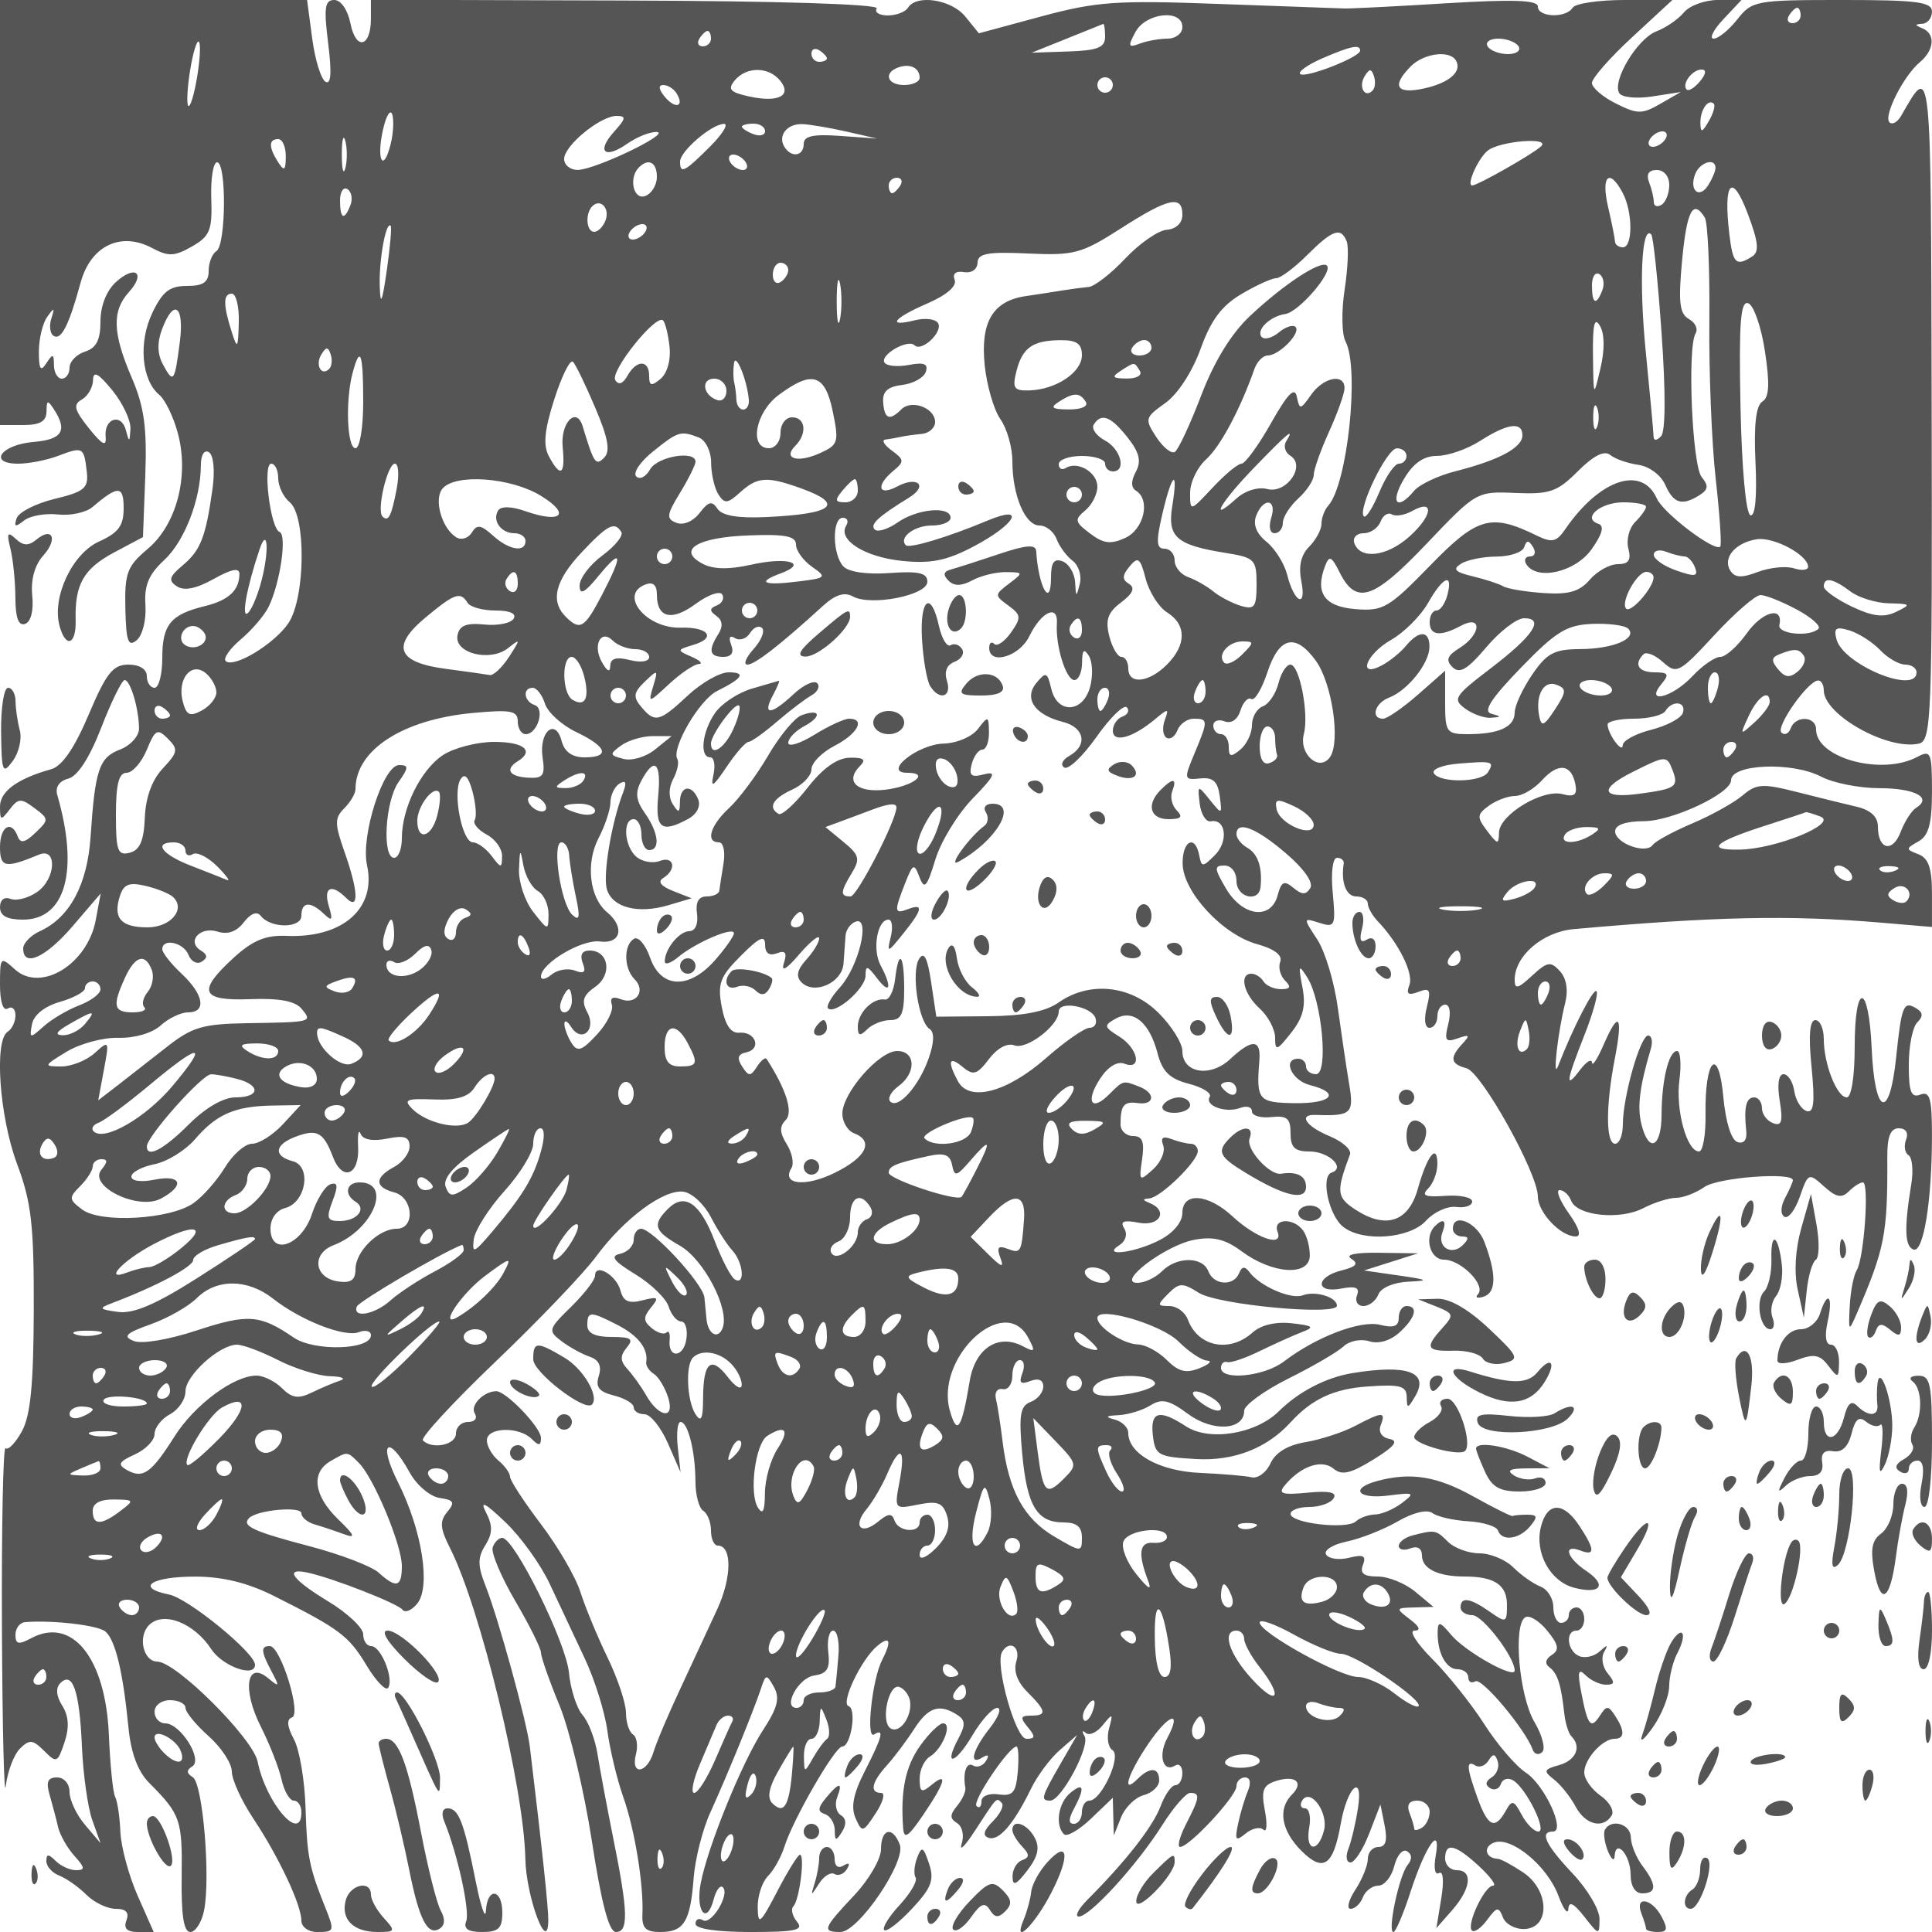 <svg xmlns="http://www.w3.org/2000/svg" version="1.0" width="250" height="250" viewBox="0 0 250 250" preserveAspectRatio="xMidYMid meet">
<g transform="translate(0,250) scale(0.01,-0.01)" fill="#555555" stroke="none">
<path d="M0 22250 l0 -2750 300 0 c218 0 300 48 302 175 1 150 15 153 98 25 177 -274 104 -388 -267 -419 -421 -36 -593 -281 -198 -281 139 0 374 46 522 103 316 120 330 112 366 -208 24 -212 -30 -257 -417 -351 -244 -59 -465 -172 -491 -251 -37 -111 -16 -118 94 -30 77 62 275 98 438 80 163 -19 366 25 450 96 332 283 403 280 403 -15 0 -227 -67 -318 -318 -431 -346 -156 -610 -715 -513 -1086 79 -300 219 -254 210 68 -13 461 103 666 495 875 l376 200 30 793 c23 625 -14 894 -175 1269 -248 576 -258 863 -39 1106 225 248 86 360 -165 133 -123 -112 -201 -309 -201 -510 0 -240 -54 -345 -200 -391 -110 -35 -200 -128 -200 -207 0 -79 -45 -143 -100 -143 -55 0 -101 79 -102 175 -1 150 -15 153 -98 25 -74 -115 -97 -80 -97 150 0 165 49 368 108 450 92 127 100 124 53 -22 -30 -94 -17 -195 30 -224 98 -61 198 135 349 689 130 476 519 664 925 448 210 -113 289 -110 515 19 234 134 265 210 251 622 -9 257 25 468 75 468 124 0 116 -1073 -9 -1150 -55 -34 -100 -149 -100 -256 0 -146 -70 -194 -281 -194 -224 0 -316 -72 -448 -349 -182 -380 -140 -869 90 -1060 76 -63 184 -286 240 -496 149 -552 -15 -1183 -390 -1498 -267 -225 -299 -311 -289 -773 10 -425 37 -500 147 -408 75 62 125 262 113 451 -18 257 41 399 243 586 264 245 473 787 474 1228 1 134 45 204 105 167 60 -38 79 -237 45 -481 -88 -621 -153 -788 -387 -984 -174 -147 -187 -196 -72 -271 93 -61 251 -29 475 96 230 129 335 150 333 65 -2 -213 -138 -340 -447 -416 -443 -108 -551 -239 -551 -669 0 -214 -45 -388 -100 -388 -55 0 -100 68 -100 150 0 91 -93 150 -239 150 -199 0 -285 -108 -514 -648 -185 -436 -344 -667 -486 -706 -434 -121 -661 -286 -661 -482 0 -183 12 -186 125 -38 111 146 147 148 320 18 190 -141 190 -152 13 -320 -133 -128 -194 -141 -228 -49 -82 221 -230 133 -230 -137 0 -265 68 -278 504 -97 239 100 220 -313 -22 -482 -113 -79 -267 -120 -343 -91 -83 32 -139 -11 -139 -107 0 -112 91 -161 298 -161 551 0 726 638 443 1613 -29 100 25 181 143 212 121 31 276 271 427 662 131 337 267 613 302 613 74 0 184 -370 186 -627 0 -98 -110 -220 -246 -272 -270 -103 -323 -259 -381 -1130 -42 -619 -270 -1045 -655 -1220 -119 -54 -217 -155 -217 -225 0 -250 292 -118 644 294 l359 419 -64 -344 c-107 -573 -711 -942 -1046 -639 -187 170 -193 164 -193 -196 0 -223 40 -347 100 -310 55 34 100 -6 100 -88 0 -83 -45 -178 -100 -212 -178 -110 -108 -1097 120 -1709 187 -500 220 -791 217 -1891 -3 -969 -42 -1370 -155 -1573 -83 -151 -178 -248 -210 -216 -31 32 -53 -1015 -47 -2327 6 -1311 29 -2231 50 -2044 22 186 104 403 182 482 124 123 166 119 314 -28 160 -161 175 -155 263 109 65 194 56 340 -28 475 -79 126 -88 230 -25 293 159 159 248 -102 279 -815 15 -363 76 -795 134 -958 l107 -298 -200 236 c-111 130 -201 321 -201 425 0 107 -70 189 -162 189 -120 0 -145 -57 -96 -225 36 -124 85 -310 109 -414 23 -103 119 -272 211 -375 138 -152 143 -186 23 -186 -80 0 -199 54 -265 120 -93 93 -120 93 -120 -3 0 -68 75 -152 167 -187 92 -36 250 -147 350 -247 101 -101 272 -183 380 -183 134 0 178 -48 139 -150 -39 -103 6 -150 148 -150 l205 0 -207 468 c-114 258 -215 629 -224 825 -8 197 -39 402 -68 457 -29 55 -65 415 -81 799 -42 996 -475 1537 -1005 1253 -164 -88 -204 -79 -204 44 0 85 56 158 125 164 361 28 939 -40 1038 -121 129 -107 228 -517 299 -1239 32 -334 122 -573 268 -720 406 -407 430 -477 421 -1205 -7 -508 26 -725 112 -725 66 0 146 124 177 275 87 427 -16 1648 -145 1728 -83 51 -85 91 -7 140 142 87 -153 557 -350 557 -76 0 -138 68 -138 150 0 83 89 150 200 150 110 0 200 -45 200 -99 0 -55 135 -220 300 -367 165 -147 300 -353 300 -458 0 -104 125 -378 278 -608 330 -497 622 -1117 622 -1321 0 -81 90 -147 200 -147 229 0 232 10 108 320 -208 520 -235 658 -254 1280 -10 358 -78 760 -151 895 -88 164 -97 257 -25 281 127 42 -147 924 -287 924 -120 0 -115 -69 25 -332 105 -197 100 -205 -48 -82 -279 230 -335 -150 -94 -626 114 -226 235 -534 269 -685 33 -151 105 -275 159 -275 54 0 98 -67 98 -150 0 -411 -459 119 -566 654 -60 302 -1053 1292 -1298 1295 -183 2 -256 324 -107 473 184 184 582 29 806 -313 146 -222 565 -372 565 -201 0 154 -862 859 -1112 909 -445 89 -232 233 343 232 354 -1 678 -81 1019 -253 849 -427 962 -512 1195 -899 125 -206 250 -334 279 -286 74 125 -96 539 -221 539 -57 0 -103 69 -103 152 0 84 -203 275 -450 425 -465 280 -581 439 -275 375 319 -67 1174 -401 1234 -482 32 -44 117 -9 188 77 181 217 66 949 -246 1571 -263 523 -128 633 152 125 89 -161 263 -308 385 -326 187 -27 203 -57 99 -182 -100 -121 -93 -212 37 -468 393 -775 956 -3097 974 -4017 9 -491 293 -1255 297 -800 1 167 -75 888 -239 2250 -39 323 -406 1655 -572 2077 -104 263 -105 367 -4 527 95 154 98 253 10 423 -84 164 -18 131 249 -123 200 -190 459 -550 575 -800 117 -250 318 -679 448 -954 131 -275 265 -702 298 -950 34 -247 126 -630 204 -850 149 -417 267 -1139 249 -1525 -8 -174 44 -225 232 -225 306 0 388 133 431 699 19 248 116 631 217 851 214 469 560 1315 654 1600 63 190 72 191 169 18 78 -140 46 -267 -139 -550 -275 -420 -719 -1513 -810 -1989 -68 -363 79 -546 168 -207 31 120 85 191 119 157 94 -93 -150 -494 -259 -426 -52 32 -95 11 -95 -47 0 -65 278 -106 712 -106 585 0 693 24 601 134 -61 74 -82 164 -46 200 78 78 152 666 84 666 -26 0 -158 -214 -294 -475 -220 -421 -248 -445 -252 -207 -3 147 57 329 132 405 75 75 171 247 214 382 111 354 654 1295 747 1295 113 0 191 487 83 523 -108 36 164 607 371 779 166 138 190 67 62 -184 -127 -246 -212 -1028 -104 -962 137 85 110 -25 -119 -474 -149 -291 -183 -467 -120 -609 85 -191 96 -188 261 64 95 145 127 263 70 263 -152 0 -124 138 74 356 96 107 255 318 352 469 183 285 326 333 557 186 108 -68 111 -131 17 -307 -199 -372 -41 -336 182 42 115 195 259 354 320 354 61 0 17 -119 -97 -263 -226 -288 -275 -491 -92 -377 73 44 89 27 44 -46 -40 -65 -115 -91 -166 -60 -86 54 -137 -91 -101 -290 8 -47 -40 -151 -107 -232 -96 -116 -96 -163 0 -223 68 -42 94 -160 59 -267 -34 -106 40 -34 165 158 301 462 282 442 353 371 34 -34 -17 -140 -113 -237 -121 -120 -138 -188 -56 -215 134 -45 326 179 549 636 82 168 249 393 373 500 l224 195 -220 -381 c-245 -426 -257 -469 -129 -469 144 0 519 703 445 833 -37 64 -31 84 14 44 45 -41 144 4 221 100 129 159 136 156 81 -44 -32 -119 -12 -245 45 -280 121 -75 -143 -653 -299 -653 -53 0 -97 -67 -97 -150 0 -82 -47 -150 -104 -150 -71 0 -71 60 0 193 147 274 129 352 -46 207 -156 -129 -200 -417 -82 -535 38 -37 195 54 350 202 l282 270 6 -243 7 -244 94 234 c51 129 183 258 293 287 110 29 200 115 200 191 0 170 -120 178 -280 18 -212 -212 -128 61 139 455 267 393 444 445 244 71 -119 -223 -53 -448 104 -352 51 32 93 -12 93 -98 0 -86 -41 -156 -90 -156 -50 0 -137 -124 -193 -275 -99 -262 -451 -713 -938 -1200 -124 -124 -177 -225 -118 -225 144 0 753 668 1078 1182 145 230 308 418 362 418 133 0 125 -59 -54 -405 -83 -162 -117 -295 -75 -294 121 2 728 656 728 785 0 63 50 114 111 114 66 0 81 -69 37 -175 -41 -96 -98 -287 -127 -425 -45 -213 -31 -232 97 -126 83 68 186 91 231 50 44 -41 52 70 19 245 -50 264 -25 331 143 385 252 80 366 -17 207 -176 -186 -186 -139 -466 123 -728 284 -284 413 -193 509 354 84 478 294 664 222 196 -30 -192 -86 -429 -124 -525 -38 -96 -26 -175 28 -175 53 0 162 169 242 375 l145 375 55 -275 c38 -192 13 -275 -82 -275 -75 0 -136 -69 -136 -154 0 -84 -73 -264 -162 -400 -88 -135 -116 -246 -60 -246 55 0 127 67 158 150 32 82 122 150 200 150 78 0 171 114 206 254 35 140 110 226 166 191 65 -40 67 -104 6 -179 -109 -132 -264 -866 -183 -866 29 0 130 236 223 525 194 596 399 885 323 453 -27 -152 -7 -247 44 -215 54 33 66 -103 29 -328 l-63 -385 207 236 c242 277 268 514 56 514 -82 0 -150 68 -150 150 0 216 132 186 441 -100 148 -137 229 -250 180 -250 -110 0 -349 -506 -274 -581 30 -30 119 32 197 138 125 170 149 174 204 32 35 -89 162 -156 282 -150 333 17 320 504 -20 732 -143 95 -290 175 -327 176 -161 7 -197 154 -50 210 222 85 691 -302 834 -690 65 -174 122 -250 128 -167 6 104 69 73 205 -100 191 -245 196 -245 198 -32 1 120 -155 385 -348 589 -351 372 -432 543 -255 543 170 0 -108 604 -351 763 -129 84 -371 367 -538 628 -167 261 -470 639 -672 842 -202 202 -306 367 -232 367 88 0 68 52 -58 147 -187 142 -185 147 56 153 l250 7 -236 196 c-130 108 -348 197 -486 197 -181 0 -234 41 -191 151 45 118 5 138 -179 92 -130 -33 -264 -14 -298 41 -34 55 85 130 264 168 179 37 477 154 662 261 202 116 382 159 450 108 63 -47 272 -95 464 -106 193 -12 365 -65 383 -118 50 -146 276 -117 417 53 102 123 95 150 -38 150 -89 0 -173 -8 -187 -17 -14 -10 -240 103 -504 250 -474 265 -812 320 -1246 204 -364 -97 -258 -240 141 -189 335 43 350 35 175 -97 -105 -80 -261 -146 -346 -148 -85 -2 -198 -42 -250 -90 -118 -108 -845 -24 -845 98 0 49 110 89 244 89 134 0 275 50 313 112 48 77 -55 100 -337 73 -329 -32 -385 -14 -296 93 206 250 479 344 630 219 110 -92 222 -66 518 117 274 169 331 242 209 266 -101 19 -147 91 -115 176 70 181 26 180 -330 -7 -157 -83 -446 -177 -641 -210 -231 -38 -390 -134 -454 -274 -54 -118 -164 -200 -245 -181 -80 19 -381 44 -668 57 -526 23 -928 248 -928 517 0 70 -79 148 -175 173 -131 34 -118 49 51 57 125 7 309 63 410 126 148 93 241 72 487 -110 319 -236 727 -213 727 41 0 72 259 260 575 418 316 157 636 344 711 415 74 71 224 101 332 66 120 -38 271 6 389 112 210 190 251 344 93 344 -55 0 -100 -68 -100 -152 0 -111 -66 -135 -242 -91 -252 63 -826 -155 -1246 -476 -254 -193 -812 -249 -812 -81 0 55 36 89 80 75 45 -14 236 51 425 144 190 92 435 203 545 245 166 63 144 82 -134 113 -209 23 -400 -22 -508 -120 -296 -267 -707 -185 -837 168 -36 96 -143 175 -239 175 -160 0 -161 13 -15 160 143 143 185 144 396 11 247 -156 1787 -299 1787 -167 0 112 -280 197 -442 135 -151 -58 -553 117 -691 301 -58 78 -97 74 -133 -15 -70 -173 -328 -157 -398 25 -74 193 -407 193 -600 0 -83 -83 -226 -150 -318 -150 -281 0 363 487 736 557 246 47 401 9 616 -151 397 -293 873 -324 879 -56 2 110 -36 256 -85 325 -122 172 -399 160 -332 -14 80 -207 -276 -86 -584 200 -320 296 -648 317 -648 42 0 -118 -119 -260 -295 -350 -322 -167 -766 -220 -517 -63 79 51 105 141 60 213 -57 93 -8 113 187 75 274 -52 388 156 140 256 -92 37 -94 52 -5 58 147 10 630 480 630 613 0 52 -41 95 -92 95 -50 0 -163 28 -251 61 -110 42 -142 17 -105 -81 30 -79 -29 -218 -131 -311 -178 -161 -184 -156 -142 131 33 228 5 300 -118 300 -88 0 -161 68 -161 150 0 249 42 301 225 276 218 -30 231 131 17 213 -212 82 -205 84 -390 -101 -231 -231 -310 -91 -115 206 100 153 221 227 313 192 234 -90 179 198 -67 351 -199 125 -203 144 -45 232 226 127 438 -50 542 -452 61 -234 157 -327 404 -391 178 -46 299 -122 270 -169 -71 -115 208 -215 396 -143 82 31 150 12 150 -44 0 -57 113 -90 250 -75 204 22 250 -16 250 -209 0 -184 54 -236 244 -236 250 0 473 -211 288 -273 -146 -48 -39 -553 149 -702 252 -200 861 -155 1073 80 102 112 278 192 391 177 113 -15 205 17 205 71 0 53 -155 86 -344 73 -267 -19 -318 2 -225 95 65 65 119 207 119 316 0 279 -132 112 -253 -320 -120 -429 -414 -527 -808 -269 -244 160 -251 230 -70 713 23 61 -96 167 -264 237 -308 128 -410 284 -180 275 462 -17 499 17 433 402 -35 206 -100 648 -146 981 -45 333 -165 733 -267 888 -184 281 -184 282 29 214 201 -64 212 -40 172 387 -25 261 -1 455 55 455 55 0 94 -34 87 -75 -38 -242 31 -425 162 -425 83 0 150 -42 150 -93 0 -51 57 -152 126 -225 273 -285 469 -679 412 -828 -45 -117 -17 -139 116 -89 149 58 166 28 109 -199 -40 -158 -25 -266 35 -266 56 0 102 68 102 150 0 83 46 150 102 150 59 0 75 -106 39 -251 -54 -214 -35 -241 123 -185 152 54 163 41 61 -69 -170 -184 -157 -263 52 -318 194 -51 923 -1360 923 -1659 0 -206 295 -518 490 -518 78 0 46 110 -90 300 -117 165 -170 300 -118 300 53 0 120 -62 149 -137 76 -197 632 -254 935 -96 141 73 332 133 423 133 92 0 257 64 368 141 176 123 1143 196 1143 87 0 -23 -45 -125 -100 -229 -59 -109 -63 -210 -10 -243 50 -31 140 86 200 259 108 309 114 312 313 133 155 -141 229 -156 319 -66 65 65 148 118 184 118 85 0 15 -986 -80 -1137 -39 -62 -80 -270 -90 -463 -17 -333 -13 -338 90 -100 364 844 401 1030 396 2025 -2 268 41 375 149 375 91 0 128 -58 94 -147 -31 -81 -17 -171 32 -201 48 -30 64 -200 35 -378 -93 -566 -85 -803 29 -843 130 -45 239 631 239 1480 0 477 -27 572 -150 525 -119 -46 -150 33 -150 383 0 243 49 490 109 550 78 78 76 128 -7 180 -170 105 -195 45 -266 -636 -86 -822 -277 -749 -316 120 -38 858 -220 872 -220 17 0 -377 -43 -650 -102 -650 -128 0 -298 432 -298 757 0 133 -49 243 -109 243 -74 0 -90 -199 -49 -609 45 -464 30 -598 -66 -567 -69 23 -140 139 -158 259 -18 119 -80 217 -138 217 -65 0 -85 -133 -50 -344 44 -271 25 -333 -87 -289 -79 30 -143 117 -143 194 0 76 -45 139 -100 139 -105 0 -136 -128 -103 -436 12 -115 -31 -169 -114 -142 -80 26 -153 260 -183 586 -62 671 -241 493 -230 -229 4 -263 -34 -479 -84 -479 -158 0 -305 535 -254 925 27 206 13 375 -30 375 -108 0 -199 -374 -201 -825 -1 -424 -165 -503 -260 -125 -57 227 -25 485 120 975 29 96 14 175 -34 175 -101 0 -327 -795 -327 -1151 0 -137 -45 -249 -100 -249 -121 0 -123 487 -4 1100 108 560 53 635 -141 190 -81 -187 -150 -295 -154 -240 -4 55 -73 13 -154 -94 -198 -261 -185 -160 57 453 112 284 182 539 155 565 -41 41 -304 -472 -499 -974 -72 -184 0 449 93 818 43 171 18 322 -68 416 -118 130 -163 123 -360 -60 -182 -169 -225 -179 -225 -53 0 309 362 620 763 656 1823 163 2797 184 3962 85 l675 -57 0 437 c0 323 -45 454 -175 504 -167 64 -167 72 0 166 133 75 175 228 175 646 0 507 -14 541 -189 448 -461 -247 -1311 -16 -1311 356 0 172 -267 183 -328 13 -25 -69 -79 -93 -120 -55 -77 72 338 665 473 674 41 4 75 -54 75 -127 0 -315 824 -778 1228 -690 166 36 177 298 168 4356 -10 4546 0 4456 -395 3768 -47 -82 -115 -120 -151 -84 -81 81 183 603 393 778 189 156 204 369 32 439 -100 40 -100 52 0 58 69 4 125 76 125 158 0 125 -196 150 -1161 150 -1118 0 -1167 -9 -1357 -250 -108 -137 -246 -250 -307 -250 -60 0 -4 113 125 250 l235 250 -305 0 c-168 0 -365 -72 -439 -160 -73 -89 -234 -199 -357 -246 -248 -95 -577 -643 -480 -800 34 -55 225 -74 429 -42 l367 57 -264 -152 c-238 -137 -297 -136 -575 3 -171 85 -311 205 -311 266 0 62 234 328 521 593 l520 481 -615 0 c-338 0 -642 -45 -676 -100 -85 -138 -450 -126 -450 15 0 84 -315 95 -1175 43 -646 -40 -1242 -70 -1325 -68 -82 2 -818 29 -1635 59 -1319 49 -1575 31 -2291 -162 l-807 -218 -175 216 c-179 222 -633 292 -742 115 -34 -55 -152 -100 -262 -100 -110 0 -174 41 -143 91 33 55 -1278 96 -3244 102 l-3301 10 0 -246 c0 -368 -193 -415 -264 -64 -35 178 -124 307 -210 307 -123 0 -137 -99 -79 -561 48 -385 37 -541 -36 -496 -58 36 -135 288 -171 561 l-66 496 -1987 0 -1987 0 0 -2750z m23300 2550 c0 -55 -48 -100 -106 -100 -58 0 -78 45 -44 100 34 55 82 100 106 100 24 0 44 -45 44 -100z m-8000 -150 c0 -82 -86 -150 -192 -150 -105 0 -268 -29 -361 -65 -147 -56 -155 -36 -55 150 134 251 608 302 608 65z m-1000 -125 c0 -140 -95 -178 -475 -191 l-475 -16 450 181 c248 99 461 185 475 191 14 5 25 -69 25 -165z m-5100 -25 c0 -55 -48 -100 -106 -100 -58 0 -78 45 -44 100 34 55 82 100 106 100 24 0 44 -45 44 -100z m-6650 -500 c-38 -227 -89 -394 -113 -370 -24 24 -14 231 23 460 37 229 88 396 113 370 26 -26 15 -233 -23 -460z m17100 400 c34 -55 -28 -100 -138 -100 -110 0 -228 45 -262 100 -34 55 28 100 138 100 110 0 228 -45 262 -100z m-8950 -156 c0 -24 -45 -44 -100 -44 -55 0 -100 48 -100 106 0 58 45 78 100 44 55 -34 100 -82 100 -106z m6900 101 c0 -85 -715 -364 -776 -302 -30 29 99 120 286 202 370 160 490 185 490 100z m1238 -125 c88 -143 -82 -293 -413 -365 -358 -78 -422 33 -168 288 167 167 498 211 581 77z m-6938 -226 c0 -52 -90 -94 -200 -94 -221 0 -272 157 -75 228 151 54 275 -6 275 -134z m-1807 -35 c162 -196 -20 -291 -400 -207 -246 54 -281 92 -186 207 151 181 435 181 586 0z m7667 -132 c-101 -102 -185 51 -102 186 63 102 87 102 121 1 23 -70 15 -154 -19 -187z m4238 121 c-70 -84 -147 -132 -172 -107 -70 69 71 259 192 259 66 0 59 -57 -20 -152z m-7598 -48 c0 -55 -45 -100 -100 -100 -55 0 -100 45 -100 100 0 55 45 100 100 100 55 0 100 -45 100 -100z m-5646 -107 c108 -174 -15 -211 -152 -45 -79 95 -86 152 -20 152 58 0 136 -48 172 -107z m13358 -360 c-87 -150 -106 -155 -109 -25 -3 169 102 320 173 250 23 -24 -5 -125 -64 -225z m-17057 -299 c-95 -378 -187 -207 -100 184 41 183 95 274 120 203 24 -71 15 -245 -20 -387z m2894 165 c-236 -261 -127 -365 167 -159 126 88 297 156 381 152 202 -10 -795 -489 -1022 -491 -96 0 -175 63 -175 142 0 173 468 557 679 557 126 0 121 -34 -30 -201z m1236 -199 c-328 -327 -385 -356 -385 -191 0 134 406 483 567 488 65 2 -17 -132 -182 -297z m715 203 c0 -53 -67 -71 -150 -39 -82 31 -150 75 -150 97 0 21 68 39 150 39 83 0 150 -44 150 -97z m1050 -5 l400 -91 -475 34 c-353 26 -475 -1 -475 -103 0 -160 -160 -184 -250 -38 -89 144 34 301 231 294 93 -3 349 -46 569 -96z m-6481 -473 c-25 -96 -46 -17 -46 175 0 193 21 271 46 175 25 -96 25 -254 0 -350z m17081 375 c-34 -55 -107 -100 -162 -100 -55 0 -72 45 -38 100 34 55 107 100 162 100 55 0 72 -45 38 -100z m-17852 -225 c-1 -182 -20 -196 -98 -75 -125 194 -125 300 0 300 55 0 99 -101 98 -225z m16244 132 c-102 -98 -823 -507 -892 -507 -79 0 75 348 200 450 152 125 821 180 692 57z m-10292 -207 c34 -55 17 -100 -38 -100 -55 0 -128 45 -162 100 -34 55 -17 100 38 100 55 0 128 -45 162 -100z m-1150 -189 c0 -104 -67 -216 -150 -247 -153 -59 -219 234 -83 369 124 125 233 68 233 -122z m13698 114 c0 -41 -43 -141 -94 -222 -115 -182 -250 -68 -169 143 59 156 266 218 263 79z m-598 -219 c0 -107 -45 -222 -100 -256 -55 -34 -100 -18 -100 36 0 54 -27 169 -61 256 -40 104 -5 158 100 158 93 0 161 -82 161 -194z m-9950 -6 c-34 -55 -82 -100 -106 -100 -24 0 -44 45 -44 100 0 55 48 100 106 100 58 0 78 -45 44 -100z m9346 -93 c133 -247 135 -707 4 -707 -55 0 -101 34 -102 75 -2 41 -42 244 -90 450 -93 400 16 504 188 182z m1677 -826 c-210 -133 -250 -93 -296 294 -79 672 34 800 236 267 141 -372 155 -500 60 -561z m-18138 666 c-79 -207 -135 -183 -135 59 0 113 43 179 96 147 52 -33 70 -125 39 -206z m3300 -200 c-31 -81 -97 -147 -146 -147 -102 0 -120 235 -25 331 107 106 231 -27 171 -184z m7465 74 c0 -107 -80 -184 -201 -194 -110 -8 -352 -175 -537 -371 -184 -196 -398 -362 -474 -369 -76 -7 -228 -27 -338 -45 -110 -18 -326 -52 -479 -74 -425 -63 -586 -336 -529 -895 27 -262 118 -576 203 -697 85 -121 155 -365 155 -542 0 -443 164 -834 351 -834 85 0 185 -79 221 -175 36 -96 130 -223 208 -282 78 -58 120 -193 92 -300 -44 -175 -50 -173 -60 21 -7 118 -80 241 -162 272 -110 42 -150 -13 -150 -206 0 -415 -163 -128 -192 340 -6 89 -133 78 -483 -40 -261 -88 -539 -177 -617 -198 -100 -27 -110 -70 -35 -145 74 -74 166 -73 310 4 112 60 308 108 435 106 226 -3 227 -7 38 -150 -188 -143 -189 -151 -9 -282 167 -123 171 -156 35 -350 -82 -117 -180 -184 -216 -148 -36 37 -66 14 -66 -50 0 -229 390 -116 520 151 155 319 374 419 356 163 -20 -285 118 -731 226 -731 54 0 99 101 100 225 1 166 24 189 88 88 47 -75 55 -255 16 -400 -91 -340 -425 -357 -503 -25 -51 216 -69 223 -192 75 -167 -201 -23 -413 343 -505 280 -70 325 -304 83 -439 -90 -50 -119 -118 -66 -151 53 -33 241 146 418 397 177 251 354 423 392 382 38 -41 13 -94 -56 -119 -69 -25 -125 -107 -125 -183 0 -163 254 -95 542 145 177 148 187 147 129 -12 -34 -94 -24 -195 23 -224 47 -29 111 14 142 97 32 82 127 149 211 149 188 0 188 -22 9 -451 -139 -333 -137 -344 75 -322 165 17 226 -38 252 -227 32 -245 30 -246 -128 -50 -158 196 -160 195 -131 -50 17 -137 82 -240 144 -228 195 38 231 -259 53 -437 -159 -159 -173 -159 -203 -3 -53 274 -218 191 -215 -107 4 -364 516 -919 963 -1042 224 -62 332 -144 300 -228 -28 -72 0 -181 62 -243 83 -83 69 -112 -52 -112 -90 0 -192 45 -226 100 -34 55 -104 100 -156 100 -163 0 -102 -262 106 -450 110 -100 200 -270 200 -379 0 -176 23 -169 208 66 156 198 192 346 145 589 -55 288 -48 302 64 124 190 -304 276 -1250 113 -1250 -71 0 -130 45 -130 100 0 55 -45 100 -100 100 -211 0 -88 -281 150 -341 405 -102 286 -241 -200 -234 -469 7 -495 39 -454 550 23 280 -93 286 -379 19 -259 -241 -617 -180 -617 105 0 102 -138 324 -308 493 -359 360 -894 416 -1293 136 -170 -119 -452 -174 -914 -178 l-669 -6 -67 445 c-47 317 -92 404 -156 303 -105 -166 -9 -813 135 -906 65 -42 61 -173 -10 -378 -126 -361 -395 -664 -498 -562 -38 39 9 128 105 198 235 172 225 456 -16 456 -234 0 -709 -543 -709 -811 0 -107 68 -221 150 -253 262 -100 163 -309 -244 -510 -384 -190 -699 -157 -565 59 36 59 9 198 -60 308 -93 149 -97 231 -14 314 100 100 6 398 -247 790 -17 26 -73 -19 -125 -100 -83 -129 -107 -129 -192 3 -71 109 -56 159 55 183 201 44 119 271 -91 254 -110 -10 -183 98 -228 335 -56 301 -23 390 248 661 238 239 313 273 313 143 0 -110 53 -149 151 -112 112 43 136 10 92 -128 -38 -120 33 -79 198 114 142 165 258 259 259 208 0 -51 -75 -176 -168 -277 -119 -133 -136 -217 -60 -293 166 -166 526 -4 543 244 9 120 20 282 26 360 5 78 66 160 134 183 192 64 36 -583 -205 -850 -112 -123 -182 -246 -156 -272 89 -89 486 256 486 422 0 137 23 132 147 -31 171 -226 201 -121 47 166 -109 206 -42 590 103 590 47 0 59 -101 29 -225 -52 -211 -41 -208 159 41 253 313 271 399 65 320 -179 -69 -183 -34 -39 332 102 260 117 266 187 82 63 -168 96 -131 205 226 71 235 289 591 485 793 284 292 313 355 146 311 -167 -44 -199 -17 -160 133 27 103 89 187 138 187 48 0 87 101 85 225 -3 212 -11 215 -141 44 -77 -102 -274 -186 -445 -191 -338 -9 -797 -378 -471 -378 305 0 73 -177 -286 -219 -366 -42 -525 108 -326 307 83 83 48 111 -133 107 -162 -3 -347 -134 -545 -388 -165 -211 -334 -363 -375 -339 -141 82 -75 200 175 314 138 62 250 181 250 263 0 83 135 220 300 305 298 154 403 350 187 350 -62 0 -265 -94 -450 -208 -185 -115 -337 -161 -337 -104 0 58 94 155 209 217 235 126 205 232 -41 138 -88 -34 -281 -268 -429 -521 -148 -253 -375 -558 -504 -677 -245 -227 -309 -445 -132 -445 58 0 84 -123 59 -275 -25 -151 -49 -309 -54 -350 -4 -41 -78 -75 -164 -75 -105 0 -146 -74 -125 -224 18 -132 -22 -224 -98 -225 -131 -1 -317 -228 -319 -391 -1 -50 77 -25 173 55 226 189 726 402 722 308 -2 -40 -112 -197 -245 -348 -337 -382 -700 -368 -840 33 -59 169 -153 278 -209 244 -136 -84 -131 -384 8 -523 150 -150 22 -336 -178 -259 -106 41 -145 17 -116 -70 24 -73 -63 -247 -193 -387 -196 -212 -252 -231 -329 -109 -50 80 -92 191 -92 246 0 55 39 38 87 -38 136 -214 332 -39 210 188 -79 147 -57 219 102 330 225 158 176 470 -73 470 -97 0 -128 -57 -89 -161 46 -119 20 -145 -102 -98 -90 34 -225 11 -301 -52 -75 -62 -137 -74 -137 -25 0 170 528 484 763 453 270 -36 325 186 93 378 -229 190 -280 636 -110 961 84 162 153 370 153 463 1 93 54 202 118 242 81 49 95 15 47 -112 -153 -397 -267 -1082 -210 -1260 74 -235 404 -319 796 -202 l300 89 -242 95 c-158 63 -202 121 -125 168 177 110 140 291 -46 220 -89 -34 -224 -11 -300 52 -158 131 -185 489 -37 489 55 0 100 -90 100 -200 0 -110 45 -200 100 -200 147 0 122 225 -54 476 -119 169 -130 268 -47 422 170 318 260 237 218 -198 -40 -422 40 -484 386 -298 110 59 166 163 133 250 -79 204 -236 186 -238 -27 -1 -145 -17 -150 -93 -30 -56 88 -53 215 7 327 53 100 77 215 53 255 -83 136 284 767 512 880 335 167 382 243 150 243 -113 0 -350 -135 -527 -300 -368 -344 -427 -358 -604 -145 -107 128 -98 184 48 325 168 161 174 158 109 -57 -67 -225 -65 -225 204 25 150 139 322 255 383 259 60 4 20 46 -90 94 -195 85 -194 89 24 155 301 90 193 233 -168 222 -444 -12 -802 425 -456 558 101 39 150 -5 150 -133 0 -301 194 -345 504 -116 157 116 311 170 341 121 31 -50 0 -114 -69 -142 -97 -39 -98 -70 -6 -136 79 -56 88 -136 26 -233 -135 -214 -117 -297 65 -297 104 0 139 55 101 155 -38 98 -19 130 50 87 61 -37 148 -7 194 67 46 74 115 103 155 64 39 -40 -11 -162 -110 -272 -100 -111 -136 -201 -79 -201 96 0 426 257 977 760 158 144 278 183 385 123 233 -131 966 13 966 189 0 114 -110 140 -487 113 -295 -21 -532 13 -600 86 -143 153 -148 629 -7 629 58 0 78 -45 44 -101 -114 -184 238 -407 722 -457 372 -38 576 3 921 184 547 287 695 550 191 340 -515 -216 -1016 -367 -1062 -321 -98 97 109 255 334 255 134 0 244 45 244 100 0 156 -430 118 -684 -60 -126 -88 -260 -130 -297 -92 -66 65 43 166 447 415 249 154 105 282 -157 142 -245 -131 -280 11 -50 202 145 120 143 144 -19 263 -98 71 -136 135 -84 142 52 6 139 22 194 34 55 13 179 30 275 39 96 8 175 78 175 154 0 182 -304 297 -437 164 -152 -152 -219 -126 -235 91 -11 139 59 203 246 225 143 17 281 94 306 170 34 103 -23 126 -219 89 -146 -28 -288 -14 -316 30 -62 100 304 310 389 224 92 -91 373 176 304 287 -33 54 -167 70 -299 37 -371 -93 -282 26 162 218 247 107 383 224 352 304 -31 81 15 119 121 101 98 -16 173 36 175 121 3 121 131 144 653 120 596 -28 692 -2 1198 322 620 398 800 438 800 179z m6760 -36 c39 -64 65 -660 59 -1325 -7 -666 30 -1590 82 -2054 52 -464 79 -860 59 -879 -72 -72 -735 431 -821 623 -193 433 -740 249 -1184 -397 -114 -167 -171 -180 -370 -83 -593 290 -768 241 -1380 -389 -534 -549 -608 -592 -966 -563 -402 33 -526 210 -392 559 53 139 83 126 186 -80 215 -431 435 -360 1126 366 644 677 650 680 1152 658 443 -19 541 15 807 282 204 203 341 272 418 210 63 -52 227 -109 364 -128 141 -20 293 -133 349 -260 106 -242 218 -275 445 -131 111 71 117 122 26 232 -124 149 -188 1683 -79 1860 35 56 -4 140 -87 186 -121 68 -138 216 -88 756 61 647 142 802 294 557z m-17055 -685 c-61 -420 -83 -467 -91 -200 -11 337 80 839 141 779 16 -17 -7 -277 -50 -579z m3345 500 c-34 -55 -107 -100 -162 -100 -55 0 -72 45 -38 100 34 55 107 100 162 100 55 0 72 -45 38 -100z m9077 -126 c27 -70 14 -351 -28 -625 -42 -275 -37 -575 12 -667 184 -350 26 -1852 -225 -2127 -47 -52 -86 -157 -86 -232 0 -76 -72 -209 -159 -297 -107 -106 -140 -254 -102 -447 71 -356 -91 -282 -183 83 -37 146 -157 338 -267 427 -131 106 -178 224 -134 337 93 243 273 219 195 -26 -36 -115 -18 -200 43 -200 59 0 107 61 107 135 0 73 90 215 200 315 110 100 200 237 200 305 0 68 89 319 198 559 109 240 199 492 200 561 3 199 -273 145 -433 -84 -137 -196 -149 -197 -184 -25 -27 134 -118 41 -334 -341 -163 -289 -335 -525 -382 -525 -47 0 -215 -140 -375 -311 -290 -310 -290 -310 -290 -65 0 135 93 330 208 433 184 166 441 648 624 1168 34 96 111 175 172 175 148 0 435 294 360 369 -32 33 -129 2 -214 -69 -85 -71 -184 -99 -221 -63 -85 86 101 270 303 300 176 26 621 544 538 626 -75 76 -557 -240 -993 -650 -244 -228 -464 -587 -634 -1031 -143 -374 -296 -703 -341 -730 -44 -28 -152 59 -240 193 -152 233 -147 252 116 439 162 115 350 405 457 701 134 372 273 559 529 710 191 113 393 205 449 205 56 0 237 135 402 300 329 328 438 366 512 174z m4074 -1190 c54 -763 51 -1270 -7 -1329 -59 -60 -95 -60 -97 0 -1 52 -46 545 -101 1095 -89 902 -54 1641 71 1517 26 -27 87 -604 134 -1283z m-11301 822 c0 -52 -45 -122 -100 -156 -55 -34 -100 8 -100 94 0 86 45 156 100 156 55 0 100 -42 100 -94z m671 -631 c-24 -124 -44 -22 -44 225 0 248 20 349 44 225 23 -124 23 -326 0 -450z m9864 372 c-79 -207 -135 -183 -135 59 0 113 43 179 96 147 52 -33 70 -125 39 -206z m-17645 -422 c-9 -335 -19 -348 -90 -125 -114 357 -114 500 0 500 55 0 96 -169 90 -375z m19748 -369 c65 -427 56 -598 -34 -653 -82 -52 -111 -304 -88 -790 21 -446 -4 -701 -66 -680 -58 19 -112 607 -128 1409 -22 1083 0 1368 100 1334 70 -23 168 -302 216 -620z m-20511 119 c-67 -522 -83 -544 -219 -290 -73 136 -76 286 -10 458 152 402 289 302 229 -168z m6337 -64 c19 -168 -30 -341 -116 -413 -120 -100 -148 -92 -148 40 0 209 -164 209 -281 -1 -59 -104 -115 -124 -157 -56 -71 114 528 862 618 773 29 -29 67 -184 84 -343z m12046 -277 c-90 -383 -90 -382 -97 166 -5 401 19 505 90 384 61 -104 63 -312 7 -550z m-6710 170 c0 -222 -334 -445 -681 -456 -198 -6 -222 28 -167 246 77 308 211 402 573 404 207 2 275 -46 275 -194z m900 96 c0 -55 -70 -100 -156 -100 -86 0 -128 45 -94 100 34 55 104 100 156 100 52 0 94 -45 94 -100z m-10640 -273 c-101 -102 -185 51 -102 186 63 102 87 102 121 1 23 -70 15 -154 -19 -187z m440 -427 c0 -333 -44 -600 -100 -600 -109 0 -133 617 -37 975 98 367 137 261 137 -375z m3004 -80 c166 -390 196 -560 114 -642 -110 -110 -131 -79 -278 405 -80 265 -290 47 -259 -268 36 -360 -27 -403 -178 -120 -77 144 -59 338 71 743 97 302 205 518 241 480 35 -37 166 -307 289 -598z m1986 105 c6 -69 -27 -125 -73 -125 -46 0 -85 56 -88 125 -2 69 -15 170 -28 225 -14 55 -15 168 -3 250 22 147 172 -226 192 -475z m5060 375 c34 -56 -40 -99 -169 -98 -186 1 -202 20 -81 98 186 120 176 120 250 0z m-13062 -750 c-10 -176 -17 -178 -58 -19 -59 229 -286 158 -263 -83 12 -134 -43 -106 -217 111 -190 238 -207 306 -91 371 77 44 143 156 145 250 2 126 66 93 249 -130 135 -165 241 -390 235 -500z m7712 492 c0 -87 -53 -141 -119 -119 -185 62 -216 277 -39 277 87 0 158 -71 158 -158z m1376 -267 c82 -398 72 -432 -169 -540 -288 -130 -482 -70 -316 96 157 157 134 369 -41 369 -83 0 -150 -89 -150 -200 0 -111 -67 -200 -150 -200 -260 0 -176 464 125 688 434 324 601 274 701 -213z m3274 125 c36 -58 -57 -99 -219 -98 -218 1 -247 23 -131 98 192 124 273 124 350 0z m6616 -325 c-28 -69 -50 -12 -50 125 0 138 22 194 50 125 28 -69 28 -181 0 -250z m-6075 -136 c154 -196 180 -306 107 -444 -65 -120 -64 -204 2 -245 190 -118 104 -497 -138 -610 -189 -87 -283 -75 -457 57 -198 149 -204 179 -63 297 87 72 158 210 158 308 0 186 -255 338 -409 242 -50 -31 -91 -8 -91 50 0 58 135 106 300 106 165 0 300 -45 300 -100 0 -55 45 -100 100 -100 179 0 105 290 -103 401 -111 60 -176 152 -144 204 97 157 221 109 438 -166z m5109 28 c0 -159 -301 -321 -863 -464 -228 -57 -469 -172 -538 -254 -220 -265 -316 -158 -133 151 122 207 255 300 431 301 139 0 388 87 553 192 358 230 550 255 550 74z m-10658 -28 c88 -34 159 -177 160 -325 0 -145 43 -330 93 -410 80 -126 119 -123 282 25 224 203 349 211 791 51 570 -206 416 -331 -457 -371 -362 -17 -568 18 -627 108 -70 106 -117 95 -231 -55 -83 -108 -209 -162 -299 -128 -135 53 -130 101 45 388 110 180 200 362 201 403 0 152 -493 69 -588 -99 -53 -96 -134 -137 -179 -91 -46 46 52 191 217 323 326 262 357 271 592 181z m7601 -50 c-38 -61 -13 -146 55 -187 205 -128 -51 -496 -300 -430 -120 31 -286 -21 -401 -125 -363 -328 -202 -47 228 398 439 455 536 535 418 344z m1557 -189 c0 -55 -44 -100 -99 -100 -54 0 -167 -164 -251 -365 -84 -201 -174 -344 -201 -317 -87 86 297 880 426 881 69 1 125 -44 125 -99z m-14600 -288 c0 -103 67 -244 150 -312 212 -176 202 -1227 -15 -1559 -177 -270 -714 -595 -815 -494 -34 34 56 161 199 282 144 122 305 311 358 421 149 309 239 927 141 966 -120 46 -222 884 -108 884 49 0 90 -84 90 -188z m1533 -137 c-68 -357 -107 -434 -184 -358 -78 78 65 683 161 683 47 0 57 -146 23 -325z m1867 -91 c390 -239 267 -362 -200 -199 -182 64 -318 67 -354 9 -80 -130 37 -294 210 -294 79 0 144 -45 144 -100 0 -154 -214 -119 -423 71 -154 139 -205 146 -272 37 -45 -73 -136 -101 -201 -61 -186 115 -293 488 -180 628 161 200 886 149 1276 -91z m4100 66 c0 -82 -73 -150 -162 -150 -133 0 -140 27 -38 150 68 83 141 150 162 150 21 0 38 -67 38 -150z m4069 -200 c-65 -401 53 -503 698 -606 368 -59 393 -85 393 -404 0 -297 -26 -333 -205 -279 -113 35 -273 118 -355 186 -82 67 -229 151 -325 185 -96 34 -175 131 -175 215 0 84 -59 153 -132 153 -105 0 -110 92 -27 450 124 533 209 600 128 100z m-1169 150 c0 -55 -45 -100 -100 -100 -55 0 -100 45 -100 100 0 55 45 100 100 100 55 0 100 -45 100 -100z m4233 -547 c-292 -259 -636 -297 -709 -78 -22 69 32 125 121 125 89 0 187 67 219 149 31 83 97 125 146 95 48 -30 168 -10 264 44 293 165 264 -64 -41 -335z m3067 390 c0 -32 -63 -121 -141 -198 -78 -78 -117 -232 -88 -343 39 -150 4 -202 -137 -202 -104 0 -267 -91 -362 -201 -132 -154 -272 -195 -597 -173 -234 16 -470 55 -525 88 -55 32 -233 90 -395 129 -228 55 -262 91 -150 162 80 51 288 93 462 93 174 1 334 56 356 122 32 94 57 94 115 0 40 -66 24 -120 -38 -120 -61 0 -84 -45 -50 -100 135 -218 633 -105 844 191 141 198 169 305 89 331 -216 72 24 278 323 278 162 0 294 -26 294 -57z m-13260 -327 c29 -46 -81 -183 -244 -303 -163 -120 -296 -296 -296 -391 1 -128 64 -96 247 128 304 370 319 282 43 -247 -226 -433 -284 -469 -470 -283 -202 202 -136 469 205 831 339 360 428 406 515 265z m2260 -163 c0 -78 93 -206 206 -286 196 -137 188 -146 -175 -191 -454 -57 -548 -13 -228 105 365 135 81 217 -387 111 -288 -64 -489 -60 -626 14 -335 178 -66 342 602 366 468 18 608 -10 608 -119z m13097 -285 c2 -45 -81 -55 -184 -22 -103 32 -313 11 -466 -47 -212 -81 -299 -76 -358 19 -101 163 68 361 343 404 219 34 659 -201 665 -354z m-19995 -108 c-47 -211 -133 -431 -191 -489 -95 -95 -20 324 147 818 95 284 128 42 44 -329z m5298 240 c0 -55 -45 -100 -100 -100 -55 0 -100 45 -100 100 0 55 45 100 100 100 55 0 100 -45 100 -100z m13097 0 c45 0 106 -64 136 -143 45 -117 2 -124 -239 -40 -162 56 -294 148 -294 203 0 56 71 74 158 41 87 -34 195 -61 239 -61z m-6694 -725 c252 -158 251 -421 -3 -675 -236 -236 -500 -262 -500 -50 0 83 -40 150 -89 150 -49 0 -120 121 -157 269 -53 210 -19 307 153 436 154 116 184 188 102 240 -91 55 -89 109 8 226 110 132 138 110 208 -160 45 -172 170 -369 278 -436z m-8403 369 c0 -86 -46 -128 -102 -93 -56 35 -75 105 -44 156 86 139 146 113 146 -63z m14697 81 c-6 -136 -294 -462 -354 -401 -79 79 138 476 261 476 53 0 95 -34 93 -75z m-2668 -225 c-29 -110 -92 -200 -141 -200 -48 0 -88 -67 -88 -150 0 -176 136 -191 407 -46 276 147 259 -115 -19 -288 -163 -102 -184 -159 -92 -249 92 -90 193 -30 437 258 174 206 394 375 489 375 271 0 118 -229 -436 -651 -466 -355 -492 -397 -327 -518 98 -72 249 -126 335 -119 137 10 137 16 3 53 -110 30 -4 194 383 594 455 470 593 554 923 568 214 8 423 -19 465 -61 126 -127 -192 -263 -618 -265 -339 -2 -434 -52 -625 -333 -124 -182 -225 -402 -225 -488 0 -187 -203 -280 -608 -280 -275 0 -292 24 -292 410 l0 411 -353 -311 c-195 -170 -397 -310 -450 -310 -165 0 -107 203 78 273 239 92 518 440 522 652 4 217 -131 225 -302 20 -70 -86 -211 -200 -312 -254 -325 -174 -210 143 121 331 166 95 379 308 474 474 196 346 328 400 251 104z m5215 47 c107 -81 332 -150 500 -154 283 -6 290 -14 93 -110 -161 -78 -303 -61 -575 68 -199 95 -362 212 -362 260 0 127 121 105 344 -64z m-17894 -147 c34 -55 197 -100 362 -100 187 0 275 -40 234 -106 -36 -59 -207 -93 -379 -75 -233 23 -323 -13 -347 -140 -45 -232 421 -350 655 -165 162 128 163 121 12 -114 -89 -137 -201 -243 -249 -235 -48 9 -304 45 -568 80 -632 83 -713 292 -261 667 375 311 449 337 541 188z m17198 -86 c191 -102 318 -215 283 -250 -111 -110 -532 -70 -506 49 55 248 -218 178 -422 -108 -119 -168 -273 -305 -342 -305 -70 0 -232 -112 -361 -250 -261 -278 -622 -368 -400 -100 104 125 90 150 -88 150 -210 0 -275 104 -145 234 37 36 150 -9 252 -102 177 -159 210 -142 665 350 263 285 532 518 597 518 66 0 276 -84 467 -186z m-13448 -14 c0 -55 -45 -100 -100 -100 -55 0 -100 45 -100 100 0 55 45 100 100 100 55 0 100 -45 100 -100z m4200 -256 c0 -86 -46 -128 -102 -93 -56 35 -75 105 -44 156 86 139 146 113 146 -63z m-11354 -37 c74 -120 -114 -238 -248 -156 -111 69 -38 249 102 249 49 0 114 -42 146 -93z m21683 -219 c98 -104 245 -188 325 -188 80 0 146 -45 146 -100 0 -293 -950 100 -1036 428 -38 146 -6 167 169 114 119 -37 298 -151 396 -254z m-16109 12 c99 0 180 -46 180 -102 0 -59 -106 -75 -250 -39 -174 44 -251 21 -253 -73 -2 -90 -38 -77 -105 40 -129 220 -19 441 139 283 60 -60 190 -109 289 -109z m7854 -69 c-93 -93 -197 -141 -232 -107 -98 99 53 276 235 276 153 0 153 -13 -3 -169z m952 -80 c210 -288 322 -1042 186 -1245 -137 -202 -409 35 -340 296 68 260 -56 898 -175 898 -51 0 -121 -109 -154 -243 -34 -133 -124 -267 -202 -297 -78 -29 -141 -140 -141 -245 0 -105 -68 -247 -150 -315 -123 -102 -150 -95 -150 38 0 89 -45 162 -100 162 -55 0 -100 50 -100 111 0 61 65 85 145 55 88 -34 169 21 207 141 34 108 97 174 140 148 43 -27 137 130 209 348 151 458 363 509 625 148z m6317 60 c30 -48 -6 -139 -81 -201 -102 -85 -164 -78 -253 29 -91 109 -88 153 12 193 198 80 262 76 322 -21z m-15783 -266 c71 -281 10 -400 -153 -299 -134 83 -142 554 -9 554 54 0 127 -115 162 -255z m-4760 -204 c0 -74 -85 -179 -189 -235 -155 -83 -199 -62 -246 116 -76 291 112 522 298 367 75 -62 137 -174 137 -248z m19429 59 c-29 -110 -70 -200 -91 -200 -21 0 -38 90 -38 200 0 110 41 200 91 200 49 0 67 -90 38 -200z m-6629 -50 c0 -82 -44 -150 -97 -150 -53 0 -71 68 -39 150 31 82 75 150 97 150 21 0 39 -68 39 -150z m4522 -229 c-143 -218 -177 -232 -205 -85 -52 269 59 467 225 403 131 -50 129 -91 -20 -318z m728 279 c34 -55 -28 -100 -138 -100 -110 0 -228 45 -262 100 -34 55 28 100 138 100 110 0 228 -45 262 -100z m-13798 -206 c36 -113 219 -279 407 -368 398 -190 441 -326 103 -326 -158 0 -257 71 -294 210 -80 307 -296 123 -247 -210 35 -237 8 -275 -190 -263 -242 14 -300 108 -131 213 219 135 79 250 -304 250 -221 0 -520 -77 -663 -170 -287 -189 -533 -685 -533 -1077 0 -139 -45 -253 -100 -253 -158 0 -116 732 56 978 134 192 135 222 8 222 -204 0 -498 -917 -415 -1294 124 -564 -317 -949 -1049 -916 -262 11 -432 -60 -675 -282 -479 -438 -429 -562 216 -537 373 14 579 -24 662 -125 143 -172 139 -173 -711 -186 -572 -10 -709 -51 -1038 -311 -209 -164 -493 -386 -631 -493 l-252 -194 73 393 c72 382 69 388 -118 219 -105 -96 -301 -174 -434 -174 -232 1 -229 9 70 191 171 104 473 185 670 180 209 -6 437 60 546 159 103 94 263 170 355 170 243 0 205 230 -83 500 -138 129 -250 272 -250 317 0 148 277 88 339 -73 33 -86 110 -126 171 -88 80 49 76 91 -12 145 -188 116 -9 316 218 244 131 -42 247 0 339 121 88 114 170 146 218 84 128 -166 527 -165 527 1 0 182 116 191 291 24 107 -102 119 -84 64 100 -74 245 34 296 225 105 169 -169 159 85 -25 605 -126 359 -126 429 0 556 80 80 145 191 145 247 0 508 611 903 1525 987 488 45 575 28 575 -111 0 -90 46 -164 103 -164 152 0 253 331 115 377 -140 47 -159 223 -25 223 52 0 123 -93 159 -206z m1048 106 c0 -55 -45 -100 -100 -100 -55 0 -100 45 -100 100 0 55 45 100 100 100 55 0 100 -45 100 -100z m6236 -50 c-31 -82 -75 -150 -97 -150 -21 0 -39 68 -39 150 0 82 44 150 97 150 53 0 71 -68 39 -150z m8564 -35 c0 -46 -88 -164 -196 -262 -192 -173 -194 -172 -75 84 117 252 271 353 271 178z m-20700 -171 c0 -24 -45 -44 -100 -44 -55 0 -100 48 -100 106 0 58 45 78 100 44 55 -34 100 -82 100 -106z m19576 31 c-23 -69 -207 -167 -409 -218 -202 -51 -368 -141 -369 -200 -1 -117 -194 145 -196 268 -1 41 153 75 342 75 189 0 372 45 406 100 89 144 274 123 226 -25z m-19668 -717 c-141 -149 -223 -375 -234 -638 -12 -299 -64 -420 -195 -454 -156 -41 -179 23 -179 493 0 393 38 541 138 541 76 0 193 133 261 296 109 266 138 281 274 145 136 -136 129 -176 -65 -383z m14392 392 c0 -82 11 -180 25 -217 14 -36 -31 -85 -100 -108 -78 -26 -125 54 -125 217 0 142 45 258 100 258 55 0 100 -68 100 -150z m-8023 -148 c-117 -96 -302 -151 -410 -122 -180 47 -183 61 -30 173 92 67 277 122 411 122 l243 0 -214 -173z m13973 -2 c-34 -55 -82 -100 -106 -100 -24 0 -44 45 -44 100 0 55 48 100 106 100 58 0 78 -45 44 -100z m-10065 -345 c22 -114 -14 -162 -100 -133 -74 24 -151 125 -170 223 -22 114 14 162 100 133 74 -24 151 -125 170 -223z m6869 52 c-81 -132 -621 -142 -700 -13 -32 51 112 108 319 125 442 36 468 29 381 -112z m2388 29 c83 -217 47 -243 -434 -308 -489 -65 -525 61 -81 283 428 215 442 215 515 25z m-1257 -184 c27 -138 -12 -168 -167 -128 -261 69 -817 -269 -821 -498 -3 -159 -18 -156 -154 23 -135 179 -132 211 23 325 95 69 247 126 338 126 91 0 247 91 348 202 210 233 382 213 433 -50z m3179 99 c157 -83 497 -150 755 -150 461 -1 689 -122 476 -254 -59 -36 -149 -177 -201 -313 -104 -274 -294 -229 -294 70 0 127 -93 214 -275 257 -151 35 -500 121 -775 191 -442 112 -523 107 -700 -44 -110 -94 -402 -257 -650 -362 -247 -105 -478 -230 -513 -279 -88 -125 -487 20 -487 176 0 83 135 130 375 131 362 1 1125 359 1125 529 0 211 788 243 1164 48z m-17421 -562 c-27 -44 43 -128 154 -188 112 -59 202 -185 200 -280 -3 -160 -12 -160 -136 4 -73 96 -182 175 -242 175 -139 0 -265 644 -160 815 54 87 103 36 156 -160 42 -159 55 -323 28 -366z m1407 511 c-34 -55 -138 -99 -231 -98 -146 1 -148 14 -19 98 196 127 328 127 250 0z m-1890 -445 c-73 -292 -260 -345 -260 -75 0 184 201 452 280 373 24 -24 15 -158 -20 -298z m1390 145 c34 -55 17 -100 -38 -100 -55 0 -128 45 -162 100 -34 55 -17 100 38 100 55 0 128 -45 162 -100z m9949 -272 c1 -179 -441 6 -480 202 -27 134 7 139 224 38 141 -65 256 -173 256 -240z m-9299 181 c0 -49 -90 -67 -200 -38 -110 29 -200 70 -200 91 0 21 90 38 200 38 110 0 200 -41 200 -91z m3900 44 c0 -167 -509 -1153 -594 -1153 -137 0 -133 58 19 308 108 177 93 231 -110 397 l-234 193 234 86 c129 48 303 113 385 144 198 74 300 83 300 25z m502 -349 c-69 -166 -165 -277 -213 -247 -49 30 -18 191 69 358 197 382 312 295 144 -111z m11454 230 c234 -90 -576 -421 -1048 -428 -439 -8 -331 95 322 306 286 92 528 172 537 178 9 5 94 -20 189 -56z m-6917 -475 c235 -201 360 -379 316 -451 -56 -90 -107 -89 -219 4 -119 99 -156 81 -203 -96 -85 -324 -453 -278 -667 84 -155 262 -158 300 -22 300 89 0 156 -86 156 -200 0 -215 292 -285 312 -75 24 254 -35 427 -172 505 -77 44 -140 123 -140 175 0 182 253 85 639 -246z m3961 241 c-197 -127 -429 -127 -350 0 34 55 160 99 281 98 178 -1 191 -19 69 -98z m-18200 -206 c0 -58 43 -79 96 -46 53 32 194 -38 313 -157 119 -119 177 -199 129 -178 -49 21 -257 103 -463 183 -381 147 -497 304 -225 304 83 0 150 -48 150 -106z m4966 -69 c6 -96 44 -332 85 -525 59 -272 48 -325 -46 -237 -148 138 -267 937 -140 937 51 0 96 -79 101 -175z m-406 -455 c77 -44 139 -179 138 -300 -2 -217 -5 -216 -198 30 -108 138 -190 385 -184 550 10 271 16 276 57 50 26 -137 109 -286 187 -330z m16990 230 c34 -55 17 -100 -38 -100 -55 0 -128 45 -162 100 -34 55 -17 100 38 100 55 0 128 -45 162 -100z m569 32 c-72 -29 -159 -26 -192 8 -33 33 26 56 131 52 117 -5 141 -28 61 -60z m-3767 -194 c-89 -89 -186 -137 -217 -107 -89 89 64 269 228 269 131 0 129 -22 -11 -162z m548 62 c0 -55 -70 -100 -156 -100 -86 0 -128 45 -94 100 34 55 104 100 156 100 52 0 94 -45 94 -100z m-19062 -206 c171 -156 -28 -394 -329 -394 -343 0 -448 118 -359 401 50 158 120 186 332 136 147 -34 308 -99 356 -143z m17619 118 c-29 -48 -147 -112 -261 -142 -170 -45 -186 -29 -89 88 126 152 441 201 350 54z m4810 -178 c-30 -30 -106 -21 -171 18 -87 54 -82 95 18 157 134 83 263 -65 153 -175z m-18647 -211 c-66 -22 -120 -106 -120 -187 0 -81 -45 -120 -100 -86 -67 41 -65 128 5 259 60 112 155 166 220 125 86 -52 84 -81 -5 -111z m13105 106 c-124 -23 -326 -23 -450 0 -124 24 -22 44 225 44 248 0 349 -20 225 -44z m-8725 -129 c0 -55 -48 -100 -106 -100 -58 0 -78 45 -44 100 34 55 82 100 106 100 24 0 44 -45 44 -100z m-5300 -200 c0 -110 -41 -200 -91 -200 -49 0 -67 90 -38 200 29 110 70 200 91 200 21 0 38 -90 38 -200z m1738 -155 c34 -89 18 -129 -39 -94 -55 33 -99 103 -99 155 0 144 72 112 138 -61z m-1398 -290 c-189 -138 -440 -103 -440 62 0 52 45 67 101 33 55 -35 177 14 270 107 118 118 182 133 210 50 22 -66 -42 -179 -141 -252z m13460 145 c0 -55 -48 -100 -106 -100 -58 0 -78 45 -44 100 34 55 82 100 106 100 24 0 44 -45 44 -100z m-16936 -151 c32 -83 9 -211 -52 -284 -61 -74 -81 -163 -44 -199 36 -36 -32 -66 -151 -66 -247 0 -266 84 -101 445 131 288 263 327 348 104z m2593 -238 c-35 -56 -137 -74 -228 -39 -144 55 -141 71 28 133 224 81 289 50 200 -94z m-3257 -13 c0 -57 -124 -150 -275 -207 -151 -58 -359 -181 -461 -273 -177 -159 -185 -157 -150 28 23 121 163 233 362 290 178 51 324 131 324 178 0 48 45 86 100 86 55 0 100 -46 100 -102z m18736 -48 c-31 -82 -75 -150 -97 -150 -21 0 -39 68 -39 150 0 83 44 150 97 150 53 0 71 -67 39 -150z m-14484 -283 c-158 -241 -436 -417 -522 -330 -23 23 105 179 285 348 377 351 474 344 237 -18z m1848 183 c0 -82 -44 -150 -97 -150 -53 0 -71 68 -39 150 31 83 75 150 97 150 21 0 39 -67 39 -150z m6776 -225 c22 -69 -12 -125 -77 -125 -65 0 -317 -175 -560 -389 -508 -447 -997 -576 -1144 -301 -140 262 -116 332 64 182 136 -113 186 -97 338 104 106 141 238 212 329 177 158 -61 574 257 574 438 0 144 425 67 476 -86z m-13076 -75 c-68 -82 -198 -148 -287 -146 -112 2 -85 48 87 146 321 183 352 183 200 0z m18659 -324 c-108 -108 -165 43 -89 235 71 180 76 180 111 6 20 -100 10 -209 -22 -241z m-15314 158 c290 -132 327 -263 100 -350 -142 -54 -434 204 -442 391 -4 101 43 95 342 -41z m4451 -77 c144 -269 132 -307 -96 -307 -147 0 -200 67 -200 250 0 298 152 327 296 57z m-5296 -107 c0 -126 -204 -126 -400 0 -117 76 -89 97 125 98 151 1 275 -43 275 -98z m2271 -171 c-91 -92 -198 -136 -236 -97 -39 39 16 133 122 211 250 182 330 101 114 -114z m-3634 -276 c-351 -419 -897 -733 -1028 -590 -33 36 -1 85 69 110 70 25 363 242 650 481 672 561 778 560 309 -1z m1863 87 c0 -82 -81 -126 -197 -109 -277 43 -373 164 -209 265 178 110 406 22 406 -156z m-1025 -3 c304 -82 286 -237 -28 -237 -157 0 -388 -134 -604 -350 -325 -325 -543 -440 -543 -285 0 130 717 935 832 934 65 -1 219 -29 343 -62z m1443 -159 c-71 -71 -118 -77 -118 -15 0 134 118 252 185 185 28 -28 -2 -105 -67 -170z m1882 165 c0 -107 -230 -493 -340 -569 -144 -99 -547 -2 -724 176 -120 120 -80 137 278 123 300 -12 449 32 527 155 103 165 259 234 259 115z m1800 -193 c0 -82 -45 -150 -100 -150 -55 0 -100 68 -100 150 0 83 45 150 100 150 55 0 100 -67 100 -150z m5602 -98 c-70 -83 -173 -152 -230 -152 -57 0 -21 90 79 201 206 228 344 184 151 -49z m2198 142 c0 -58 -45 -78 -100 -44 -55 34 -100 82 -100 106 0 24 45 44 100 44 55 0 100 -48 100 -106z m-12341 -444 c-128 -137 -306 -250 -397 -250 -91 0 -249 -138 -352 -308 -103 -169 -286 -376 -407 -461 -301 -211 -1200 -262 -1440 -82 -173 130 -175 153 -25 303 89 89 162 204 162 255 0 51 51 93 112 93 83 0 83 -35 1 -135 -178 -214 475 -532 769 -375 316 170 267 315 -82 245 -173 -35 -300 -18 -300 40 0 55 134 127 298 160 164 32 400 178 525 323 278 324 516 427 997 436 l370 6 -231 -250z m791 150 c-34 -55 -104 -100 -156 -100 -52 0 -94 45 -94 100 0 55 70 100 156 100 86 0 128 -45 94 -100z m8115 -246 c-59 -155 -472 -214 -601 -85 -65 65 542 324 623 266 21 -14 11 -96 -22 -181z m1135 -98 c0 -134 -45 -272 -100 -306 -58 -36 -100 66 -100 244 0 168 45 306 100 306 55 0 100 -110 100 -244z m465 131 c-132 -77 -216 -76 -295 3 -80 80 -30 109 185 107 259 -3 272 -16 110 -110z m-9858 -355 c124 -327 347 -239 327 129 -8 159 6 235 32 168 30 -77 156 -100 341 -63 226 46 293 22 293 -100 0 -87 -90 -207 -200 -266 -255 -136 -255 -262 0 -329 248 -65 277 -471 33 -471 -234 0 -533 -294 -533 -522 0 -142 -59 -184 -224 -160 -311 44 -350 359 -58 470 508 195 763 812 335 812 -173 0 -205 -156 -51 -251 147 -91 18 -249 -205 -249 -165 0 -178 36 -94 259 75 196 68 248 -27 217 -69 -23 -177 -195 -239 -384 -134 -409 -537 -552 -537 -190 0 129 77 237 190 266 270 71 346 541 98 606 -254 67 -237 214 37 317 276 105 361 60 482 -259z m2127 54 c-101 -172 -280 -376 -397 -454 -184 -121 -220 -120 -270 10 -38 100 84 250 363 446 231 162 435 299 454 303 19 5 -48 -132 -150 -305z m562 2 c-96 -337 -239 -570 -637 -1038 -227 -266 -252 -276 -228 -85 16 119 195 400 399 626 203 225 370 499 370 609 0 110 42 200 93 200 57 0 58 -122 3 -312z m1704 212 c0 -55 -48 -100 -106 -100 -58 0 -78 45 -44 100 34 55 82 100 106 100 24 0 44 -45 44 -100z m950 0 c-34 -55 -115 -99 -181 -98 -71 0 -59 40 31 98 192 124 227 124 150 0z m-8959 -285 c-148 -51 -223 52 -139 189 54 87 95 82 157 -18 50 -80 42 -151 -18 -171z m11949 -140 c-91 -179 -180 -342 -198 -362 -58 -66 -942 227 -942 312 0 86 88 123 518 217 204 44 276 16 302 -117 31 -156 57 -150 230 50 264 306 285 283 90 -100z m-2840 186 c0 -22 -70 -66 -155 -99 -89 -34 -129 -18 -94 39 58 95 249 141 249 60z m-6300 -278 c0 -166 -305 -483 -465 -483 -182 0 -171 165 15 236 83 32 150 127 150 211 0 84 67 153 150 153 83 0 150 -53 150 -117z m2100 -139 c0 -24 -45 -44 -100 -44 -55 0 -100 48 -100 106 0 58 45 78 100 44 55 -34 100 -82 100 -106z m1731 -38 c-50 -190 -431 -604 -431 -467 0 66 414 661 459 661 12 0 0 -87 -28 -194z m1866 -352 c84 -163 209 -358 278 -433 144 -156 171 -461 33 -376 -51 31 -168 256 -261 500 -188 490 -389 628 -604 412 -205 -205 -179 -286 153 -475 313 -178 648 -823 555 -1066 -59 -154 -191 -81 -209 116 -7 65 -18 190 -27 278 -17 179 -672 890 -820 890 -52 0 -95 -64 -95 -143 0 -78 -79 -160 -175 -181 -134 -30 -88 -92 196 -265 203 -124 398 -312 431 -418 34 -106 107 -193 162 -193 55 0 86 -101 68 -225 -35 -246 -241 -258 -217 -12 8 82 -10 125 -41 95 -30 -31 -117 -6 -191 56 -110 91 -111 142 -9 267 109 132 93 145 -110 93 -177 -46 -248 -15 -285 126 -52 199 -329 362 -329 193 0 -55 -140 -236 -310 -403 -296 -289 -302 -310 -125 -444 102 -77 266 -168 364 -201 121 -41 160 -122 119 -250 -45 -143 2 -204 196 -253 141 -35 256 -104 256 -153 0 -49 63 -89 139 -89 77 0 213 -169 303 -375 l164 -375 -36 325 c-19 179 -3 325 36 325 96 0 191 -380 193 -769 0 -176 46 -347 101 -381 55 -34 100 -149 100 -256 0 -107 40 -194 88 -194 186 0 183 -409 -6 -821 -109 -236 -324 -699 -478 -1029 -155 -330 -312 -701 -349 -825 -85 -278 -298 -302 -226 -25 29 110 11 225 -38 256 -50 31 -91 157 -91 280 0 124 -108 447 -240 719 -132 272 -289 653 -350 845 -61 193 -290 587 -510 877 -220 290 -400 566 -400 613 0 47 -67 142 -150 210 -82 68 -150 186 -150 262 0 170 415 183 580 18 93 -93 120 -90 120 14 0 135 -453 607 -580 604 -165 -3 -340 -185 -277 -287 39 -63 2 -111 -87 -111 -86 0 -156 -67 -156 -150 0 -147 -306 -210 -428 -89 -34 34 392 495 946 1025 555 530 1137 1139 1294 1353 364 494 880 877 1134 840 109 -16 266 -162 351 -325z m2065 127 c40 -66 20 -137 -44 -158 -65 -22 -118 -98 -118 -169 0 -178 -267 -389 -341 -269 -32 52 9 120 92 151 82 32 149 172 149 311 0 266 137 336 262 134z m1989 -156 c-31 -431 -41 -450 -212 -385 -122 47 -145 20 -95 -114 52 -138 18 -128 -159 47 l-225 222 238 253 c310 329 477 321 453 -23z m-1351 -5 c0 -141 -235 -320 -420 -320 -249 0 -225 148 45 278 279 134 375 145 375 42z m-4517 -310 c-72 -116 -166 -210 -209 -210 -43 0 -4 114 87 253 197 301 312 260 122 -43z m-5033 -57 c-165 -135 -353 -247 -417 -249 -64 -2 -195 -34 -291 -71 -311 -119 -54 156 339 364 526 277 731 253 369 -44z m3250 147 c0 -55 -48 -100 -106 -100 -58 0 -78 45 -44 100 34 55 82 100 106 100 24 0 44 -45 44 -100z m-2300 -33 c0 -17 -337 -245 -749 -506 -540 -343 -825 -464 -1025 -437 -245 34 -254 46 -76 114 573 217 1050 471 1050 558 0 54 146 141 325 192 374 108 475 125 475 79z m2700 -144 c0 -43 -169 -167 -375 -275 -206 -109 -462 -277 -569 -373 -204 -185 -496 -239 -439 -82 24 67 1093 695 1358 797 14 6 25 -25 25 -67z m513 -299 c-98 -183 -364 -437 -598 -571 -245 -140 57 309 358 534 341 254 358 257 240 37z m2364 -280 c-33 -34 -115 44 -181 172 -114 224 -111 226 61 61 100 -95 154 -200 120 -233z m3523 212 c0 -227 -156 -267 -449 -115 -234 121 -246 147 -86 188 361 93 535 69 535 -73z m1950 44 c34 -55 -6 -100 -88 -100 -83 0 -178 45 -212 100 -34 55 6 100 88 100 83 0 178 -45 212 -100z m-10819 -303 c361 -284 929 -506 1113 -435 86 33 156 15 156 -40 0 -191 -734 -212 -1000 -30 -434 298 -591 310 -1249 94 -372 -123 -717 -180 -821 -138 -145 59 -102 101 220 216 220 78 489 231 597 339 254 253 657 251 984 -6z m1919 -196 c-33 -55 -160 -148 -281 -206 -207 -101 -207 -95 17 99 255 222 363 266 264 107z m4410 -174 c-101 -102 -185 51 -102 186 63 102 87 102 121 1 23 -70 15 -154 -19 -187z m1340 73 c0 -111 -67 -200 -150 -200 -181 0 -193 117 -30 280 161 161 180 153 180 -80z m-3207 -46 c268 -139 397 -307 369 -483 -6 -43 38 -110 100 -150 61 -39 144 -178 185 -308 89 -286 -122 -258 -290 39 -59 104 -165 252 -235 329 -98 107 -101 173 -13 280 95 114 59 139 -197 139 -211 0 -312 49 -312 150 0 186 39 186 393 4z m2407 -10 c0 -86 -45 -128 -100 -94 -55 34 -100 104 -100 156 0 52 45 94 100 94 55 0 100 -70 100 -156z m1198 4 c-70 -84 -147 -132 -172 -107 -70 69 71 259 192 259 66 0 59 -57 -20 -152z m3653 -208 c132 -132 298 -243 369 -246 72 -4 28 -48 -97 -98 -176 -70 -273 -46 -425 106 -109 109 -277 199 -373 201 -188 4 -525 223 -525 342 0 160 825 -80 1051 -305z m-9949 -188 c-242 -246 -463 -424 -491 -396 -53 53 765 844 872 844 32 0 -139 -202 -381 -448z m5398 242 c0 -113 -43 -179 -96 -147 -52 33 -70 125 -39 206 79 207 135 183 135 -59z m2604 -2 c98 -183 90 -196 -71 -111 -318 166 -615 -29 -685 -451 -104 -623 -163 -713 -256 -387 -197 686 702 1529 1012 949z m-12031 39 c-97 -26 -232 -24 -300 3 -68 28 12 49 177 47 165 -3 220 -25 123 -50z m5027 -31 c0 -55 -67 -100 -150 -100 -82 0 -150 45 -150 100 0 55 68 100 150 100 83 0 150 -45 150 -100z m5836 -50 c32 -82 14 -150 -39 -150 -53 0 -97 68 -97 150 0 83 18 150 39 150 22 0 66 -67 97 -150z m2064 -109 c0 -19 -68 -9 -150 23 -82 31 -150 103 -150 159 0 58 64 49 150 -23 82 -68 150 -140 150 -159z m-10600 -141 c216 -110 518 -204 671 -208 153 -4 212 -30 129 -57 -82 -27 -248 -97 -369 -156 -171 -83 -254 -70 -382 58 -90 89 -239 163 -331 163 -293 -1 -802 -379 -1060 -788 -300 -474 -407 -550 -612 -436 -130 73 -113 107 99 204 140 63 255 183 255 264 0 82 90 197 200 256 110 59 200 192 200 296 0 206 440 604 667 604 78 0 317 -90 533 -200z m5857 -43 c79 -78 142 -202 141 -275 -1 -74 -80 -31 -179 98 -218 282 -319 197 -321 -272 -1 -268 -25 -320 -98 -208 -111 172 -132 634 -33 733 110 111 339 76 490 -76z m784 83 c87 -34 133 -101 103 -150 -84 -136 -216 -108 -280 60 -64 168 -48 176 177 90z m1205 -147 c-86 -139 -146 -113 -146 63 0 86 46 128 102 93 56 -35 75 -105 44 -156z m-9296 7 c-34 -55 -127 -100 -206 -100 -79 0 -144 45 -144 100 0 55 93 100 206 100 113 0 178 -45 144 -100z m11080 -67 c-49 -127 -24 -152 103 -103 106 40 167 14 167 -72 0 -75 -74 -165 -164 -199 -135 -52 -154 -167 -109 -665 62 -679 190 -894 535 -894 170 0 238 -56 238 -197 0 -192 -8 -192 -362 17 -391 231 -588 596 -665 1230 -27 220 -65 468 -86 550 -20 83 19 139 88 125 69 -14 125 65 125 175 0 110 44 200 97 200 53 0 68 -75 33 -167z m-11880 -33 c-34 -55 -82 -100 -106 -100 -24 0 -44 45 -44 100 0 55 48 100 106 100 58 0 78 -45 44 -100z m9684 -45 c37 -97 8 -126 -89 -89 -80 30 -145 96 -145 145 0 143 174 102 234 -56z m2966 -55 c0 -55 -45 -100 -100 -100 -55 0 -100 45 -100 100 0 55 45 100 100 100 55 0 100 -45 100 -100z m942 13 c63 -102 -628 -234 -768 -147 -54 34 -37 96 40 145 178 112 659 113 728 2z m-12742 -113 c0 -55 -48 -100 -106 -100 -58 0 -78 45 -44 100 34 55 82 100 106 100 24 0 44 -45 44 -100z m-300 -162 c0 -21 -138 -38 -306 -38 -168 0 -282 39 -252 87 49 80 558 36 558 -49z m9898 -163 c1 -41 -43 -75 -98 -75 -55 0 -99 101 -98 225 1 182 20 196 98 75 53 -82 98 -184 98 -225z m3899 229 c81 -51 123 -118 93 -148 -30 -29 -141 12 -247 92 -211 159 -83 206 154 56z m-12856 -514 c-208 -212 -395 -369 -417 -347 -72 72 274 646 449 744 351 197 334 -22 -32 -397z m-1641 371 c0 -22 -67 -66 -150 -97 -82 -32 -150 -14 -150 39 0 53 68 97 150 97 83 0 150 -18 150 -39z m10111 -290 c-81 -81 -111 -70 -111 42 0 199 134 334 184 184 21 -63 -12 -165 -73 -226z m791 -170 c-186 -115 -245 -56 -161 161 51 134 92 145 186 51 95 -95 89 -141 -25 -212z m1665 -434 c-230 -230 -270 -188 -340 350 l-56 433 289 -300 c281 -291 284 -306 107 -483z m-12294 564 c-97 -26 -232 -24 -300 3 -68 28 12 49 177 47 165 -3 220 -25 123 -50z m2163 -81 c-31 -82 -120 -150 -197 -150 -76 0 -139 68 -139 150 0 83 89 150 197 150 134 0 178 -48 139 -150z m6426 -96 c-89 -136 -163 -395 -164 -575 -1 -231 -27 -287 -90 -188 -118 185 -34 831 121 929 235 149 292 77 133 -166z m-550 -81 c-98 -98 -110 -86 -56 56 38 99 94 154 125 124 30 -31 0 -112 -69 -180z m1388 27 c0 -55 -48 -100 -106 -100 -58 0 -78 45 -44 100 34 55 82 100 106 100 24 0 44 -45 44 -100z m3466 33 c-37 -37 2 -172 86 -300 84 -128 114 -233 66 -233 -47 0 -138 115 -202 255 -144 316 -144 345 1 345 64 0 86 -30 49 -67z m-9723 -162 c194 -193 557 -1064 557 -1334 0 -275 -70 -295 -300 -87 -92 83 -492 236 -890 341 -736 193 -888 264 -786 366 105 105 676 156 676 61 0 -52 79 -117 175 -145 96 -28 265 -84 375 -125 158 -58 143 -18 -75 193 -315 306 -354 603 -100 751 224 130 216 131 368 -21z m6998 -236 c-69 -365 -69 -366 239 -304 255 51 320 25 375 -146 45 -143 -1 -275 -145 -419 -117 -118 -210 -157 -210 -88 0 67 45 122 100 122 55 0 100 90 100 200 0 110 -45 200 -100 200 -55 0 -100 -45 -100 -100 0 -144 -276 -123 -325 25 -33 97 -80 94 -211 -14 -223 -184 -336 -60 -149 163 80 97 199 300 264 451 164 386 243 342 162 -90z m-10341 165 c0 -55 -101 -97 -225 -93 -215 7 -216 11 -25 93 110 47 211 89 225 93 14 4 25 -38 25 -93z m1700 0 c0 -55 -45 -100 -100 -100 -55 0 -100 45 -100 100 0 55 45 100 100 100 55 0 100 -45 100 -100z m7528 25 c22 -41 -15 -179 -81 -306 -98 -187 -132 -201 -181 -75 -105 273 135 621 262 381z m2072 -131 c0 -113 -45 -178 -100 -144 -55 34 -100 127 -100 206 0 79 45 144 100 144 55 0 100 -93 100 -206z m-6800 6 c0 -55 -42 -100 -94 -100 -52 0 -122 45 -156 100 -34 55 8 100 94 100 86 0 156 -45 156 -100z m5259 -274 c-108 -108 -165 43 -89 235 71 180 76 180 111 6 20 -100 10 -209 -22 -241z m1722 -451 c-166 -330 -260 -175 -151 250 99 386 115 402 174 175 35 -137 25 -329 -23 -425z m-11225 272 c-247 -187 -356 -186 -356 3 0 98 96 149 275 147 263 -3 267 -10 81 -150z m1244 -47 c-59 -110 -157 -200 -219 -200 -62 0 -31 90 69 200 100 110 198 200 219 200 21 0 -10 -90 -69 -200z m13419 -168 c-72 -29 -159 -26 -192 8 -33 33 26 56 131 52 117 -5 141 -28 61 -60z m-14199 -252 c-64 -64 -150 -83 -190 -43 -41 41 -9 114 70 163 187 115 271 31 120 -120z m13080 131 c0 -49 -79 -83 -175 -75 -182 15 -204 -137 -70 -486 53 -139 8 -116 -149 78 -124 153 -200 344 -169 425 60 156 563 208 563 58z m-1900 -111 c0 -55 -45 -100 -100 -100 -55 0 -100 45 -100 100 0 55 45 100 100 100 55 0 100 -45 100 -100z m-11775 -166 c-69 -28 -181 -28 -250 0 -69 28 -12 50 125 50 138 0 194 -22 125 -50z m12264 -343 c-216 -137 -289 -108 -289 113 0 176 28 188 214 89 170 -92 185 -132 75 -202z m1691 189 c164 -164 151 -286 -22 -219 -155 59 -299 339 -175 339 42 0 131 -54 197 -120z m-2230 -563 c-109 -109 -274 175 -203 351 66 164 82 158 165 -58 51 -131 68 -263 38 -293z m4150 345 c0 -76 -87 -162 -194 -189 -234 -62 -311 -2 -238 187 69 181 432 183 432 2z m-1364 -112 c32 -82 14 -150 -39 -150 -53 0 -97 68 -97 150 0 83 18 150 39 150 22 0 66 -67 97 -150z m2018 43 c92 -149 -15 -230 -206 -156 -88 34 -133 107 -98 162 81 131 221 129 304 -6z m-16154 -193 c0 -55 -42 -100 -94 -100 -52 0 -122 45 -156 100 -34 55 8 100 94 100 86 0 156 -45 156 -100z m12050 0 c-34 -55 -82 -100 -106 -100 -24 0 -44 45 -44 100 0 55 48 100 106 100 58 0 78 -45 44 -100z m1280 -525 c39 -255 19 -375 -61 -375 -75 0 -122 187 -126 506 -8 547 95 475 187 -131z m-4624 111 c-113 -185 -205 -278 -206 -207 0 153 309 645 369 585 23 -23 -50 -193 -163 -378z m7152 139 c-71 -71 -458 81 -458 180 0 50 113 39 250 -23 138 -63 232 -134 208 -157z m-4022 -222 c-55 -55 -232 203 -234 341 -1 52 62 7 140 -100 78 -106 120 -215 94 -241z m3717 -103 c179 0 1074 -606 1002 -678 -24 -25 -165 50 -313 167 -148 116 -359 211 -468 211 -237 0 -1274 575 -1274 705 0 50 200 -21 444 -157 245 -136 518 -248 609 -248z m-7217 150 c-31 -83 -96 -150 -144 -150 -47 0 -60 67 -28 150 31 83 96 150 144 150 47 0 60 -67 28 -150z m713 -175 c-15 -179 -32 -359 -38 -400 -6 -41 -101 -75 -211 -75 -110 0 -200 -45 -200 -100 0 -55 -41 -100 -91 -100 -189 0 21 390 226 419 170 25 208 88 183 306 -18 151 11 275 63 275 53 0 83 -146 68 -325z m3851 219 c0 -58 -45 -78 -100 -44 -55 34 -100 82 -100 106 0 24 45 44 100 44 55 0 100 -48 100 -106z m1400 -3 c0 -60 90 -224 200 -364 311 -396 229 -516 -103 -150 -295 323 -389 623 -197 623 55 0 100 -49 100 -109z m-2948 -286 c-40 -126 10 -267 143 -400 247 -247 256 -305 43 -305 -133 0 -140 -27 -38 -150 101 -121 97 -150 -18 -150 -141 0 -411 964 -315 1125 96 160 243 65 185 -120z m-752 -161 c0 -24 -45 -44 -100 -44 -55 0 -100 48 -100 106 0 58 45 78 100 44 55 -34 100 -82 100 -106z m-11800 -44 c0 -55 -48 -100 -106 -100 -58 0 -78 45 -44 100 34 55 82 100 106 100 24 0 44 -45 44 -100z m11175 -308 c34 -195 -131 -431 -250 -357 -134 82 -28 583 112 536 62 -21 124 -101 138 -179z m725 108 c0 -55 -48 -100 -106 -100 -58 0 -78 45 -44 100 34 55 82 100 106 100 24 0 44 -45 44 -100z m1635 -254 c-33 -85 -81 -133 -107 -107 -27 26 -18 96 18 154 98 160 156 129 89 -47z m3193 54 c77 0 80 -32 9 -103 -118 -118 -437 -27 -437 124 0 55 71 73 158 40 87 -34 209 -61 270 -61z m-6625 -400 c-39 -27 -121 -140 -184 -250 -110 -194 -113 -194 -116 25 -2 124 42 225 97 225 55 0 103 101 107 225 7 213 11 215 86 25 44 -110 48 -222 10 -250z m-1227 225 c-22 -41 -123 -266 -223 -500 -101 -234 -222 -425 -270 -425 -47 0 -13 169 75 375 88 206 183 431 212 500 28 69 95 125 149 125 54 0 79 -34 57 -75z m6084 -198 c-101 -102 -185 51 -102 186 63 102 87 102 121 1 23 -70 15 -154 -19 -187z m-13221 -185 c67 -173 -55 -186 -219 -22 -66 66 -120 155 -120 197 0 124 280 -20 339 -175z m7908 -302 c-39 -416 -108 -519 -253 -374 -70 70 -46 202 77 418 98 173 186 315 194 315 8 1 0 -161 -18 -359z m2923 35 c-23 -272 -63 -320 -249 -294 -125 18 -221 -22 -221 -91 0 -68 -29 -95 -64 -59 -59 59 419 769 518 769 24 0 31 -146 16 -325z m3130 138 c0 -49 -112 -88 -248 -88 -137 0 -224 39 -194 88 29 48 141 87 248 87 107 0 194 -39 194 -87z m3002 -212 c-80 -49 -87 -98 -21 -139 56 -35 120 -10 141 55 22 65 94 85 160 44 170 -105 443 -661 324 -661 -54 0 -151 97 -215 216 -103 193 -125 198 -208 50 -138 -246 -229 -204 -363 166 -144 399 -151 499 -27 422 51 -31 127 -2 168 64 58 94 86 92 119 -9 25 -73 -11 -166 -78 -208z m-9585 -224 c-74 -74 -87 -35 -44 131 35 135 81 181 106 106 24 -72 -4 -179 -62 -237z m7415 -464 c-78 -299 -246 -267 -191 37 25 138 1 250 -54 250 -54 0 -71 45 -37 101 106 170 343 -156 282 -388z m1368 243 c0 -79 -45 -172 -100 -206 -55 -34 -100 -40 -100 -14 0 26 -27 119 -61 206 -40 104 -5 158 100 158 89 0 161 -65 161 -144z m-9040 -516 c-36 -93 -87 -146 -115 -119 -27 28 -21 126 15 219 36 93 87 146 115 119 27 -28 21 -126 -15 -219z m-900 -213 c-33 -33 -56 26 -52 131 5 117 28 141 60 61 29 -72 26 -159 -8 -192z"/>
<path d="M12400 18706 c0 -58 45 -106 100 -106 55 0 100 20 100 44 0 24 -45 72 -100 106 -55 34 -100 14 -100 -44z"/>
<path d="M12271 17100 c-53 -204 49 -347 165 -231 96 96 77 431 -24 431 -49 0 -112 -90 -141 -200z"/>
<path d="M11931 16723 c16 -262 63 -532 105 -600 119 -193 284 -144 218 65 -39 121 -3 210 99 249 88 34 131 108 96 164 -34 56 -101 79 -148 50 -46 -29 -114 83 -151 248 -103 471 -251 353 -219 -176z"/>
<path d="M10596 16804 c-251 -214 -299 -297 -175 -300 170 -4 579 360 579 515 0 121 -28 106 -404 -215z"/>
<path d="M12504 16154 c-111 -133 -85 -154 192 -154 212 0 307 42 279 125 -62 188 -326 204 -471 29z"/>
<path d="M9729 16089 c-176 -51 -390 -192 -475 -313 -169 -242 -206 -576 -63 -576 49 0 68 -101 41 -225 -39 -178 -4 -157 169 100 120 179 248 325 284 325 36 0 200 117 365 259 165 142 367 296 449 342 82 46 116 118 75 159 -41 41 -179 -24 -306 -143 -289 -271 -408 -279 -268 -17 59 110 94 196 79 191 -16 -5 -173 -51 -350 -102z m-241 -526 c-112 -246 -288 -359 -288 -185 0 117 314 541 364 491 24 -24 -10 -161 -76 -306z"/>
<path d="M11300 15650 c0 -83 89 -150 200 -150 111 0 200 67 200 150 0 83 -89 150 -200 150 -111 0 -200 -67 -200 -150z"/>
<path d="M13113 15513 c41 -126 187 -155 187 -38 0 41 -51 92 -112 113 -62 20 -96 -14 -75 -75z"/>
<path d="M14416 15110 c-104 -65 -96 -96 40 -148 206 -79 319 3 186 136 -51 51 -153 57 -226 12z"/>
<path d="M13300 14856 c0 -24 45 -72 100 -106 55 -34 100 -14 100 44 0 58 -45 106 -100 106 -55 0 -100 -20 -100 -44z"/>
<path d="M15020 14780 c-190 -190 -140 -380 100 -380 163 0 191 29 108 112 -62 62 -89 174 -59 250 65 170 9 176 -149 18z"/>
<path d="M12757 14489 c38 -61 29 -140 -19 -175 -188 -137 -486 -547 -338 -466 491 268 777 752 444 752 -89 0 -126 -48 -87 -111z"/>
<path d="M14100 14456 c0 -24 45 -72 100 -106 55 -34 100 -14 100 44 0 58 -45 106 -100 106 -55 0 -100 -20 -100 -44z"/>
<path d="M12662 13748 c-245 -246 -194 -386 56 -153 119 112 192 228 162 259 -31 30 -129 -17 -218 -106z"/>
<path d="M13463 13548 c-92 -241 44 -411 161 -201 62 111 62 207 0 269 -63 63 -120 39 -161 -68z"/>
<path d="M12105 13309 c-62 -115 -70 -209 -19 -209 103 0 244 303 174 373 -24 24 -94 -50 -155 -164z"/>
<path d="M14700 13150 c0 -82 45 -150 100 -150 55 0 100 68 100 150 0 82 -45 150 -100 150 -55 0 -100 -68 -100 -150z"/>
<path d="M8567 13133 c-37 -36 -67 -113 -67 -170 0 -62 47 -56 118 15 65 65 95 142 67 170 -28 29 -82 22 -118 -15z"/>
<path d="M12600 12806 c0 -52 45 -122 100 -156 55 -34 100 8 100 94 0 86 -45 156 -100 156 -55 0 -100 -42 -100 -94z"/>
<path d="M12275 12734 c-136 -209 110 -628 369 -632 52 -1 21 54 -68 123 -89 69 -176 238 -194 375 -20 155 -61 206 -107 134z"/>
<path d="M14500 12700 c0 -55 70 -100 156 -100 86 0 128 45 94 100 -34 55 -104 100 -156 100 -52 0 -94 -45 -94 -100z"/>
<path d="M15100 12756 c0 -24 45 -72 100 -106 55 -34 100 -14 100 44 0 58 -45 106 -100 106 -55 0 -100 -20 -100 -44z"/>
<path d="M8800 12500 c0 -55 45 -100 100 -100 55 0 100 45 100 100 0 55 -45 100 -100 100 -55 0 -100 -45 -100 -100z"/>
<path d="M11582 12325 c-18 -151 -77 -268 -132 -259 -152 26 -350 -171 -350 -348 0 -123 27 -131 120 -38 66 66 201 120 300 120 143 0 180 81 180 400 0 458 -71 533 -118 125z"/>
<path d="M9468 12434 c-120 -119 -72 -257 70 -203 76 30 183 8 239 -48 67 -67 124 -63 172 15 39 63 55 129 36 146 -98 87 -458 150 -517 90z"/>
<path d="M13100 12000 c0 -55 20 -100 44 -100 24 0 72 45 106 100 34 55 14 100 -44 100 -58 0 -106 -45 -106 -100z"/>
<path d="M15734 11851 c149 -321 252 -322 190 -1 -26 138 -105 250 -176 250 -102 0 -105 -53 -14 -249z"/>
<path d="M10550 11700 c-34 -55 -14 -100 44 -100 58 0 106 45 106 100 0 55 -20 100 -44 100 -24 0 -72 -45 -106 -100z"/>
<path d="M15400 11700 c0 -55 45 -100 100 -100 55 0 100 45 100 100 0 55 -45 100 -100 100 -55 0 -100 -45 -100 -100z"/>
<path d="M10400 9900 c0 -55 45 -100 100 -100 55 0 100 45 100 100 0 55 -45 100 -100 100 -55 0 -100 -45 -100 -100z"/>
<path d="M5850 9800 c-34 -55 -17 -100 38 -100 55 0 128 45 162 100 34 55 17 100 -38 100 -55 0 -128 -45 -162 -100z"/>
<path d="M6900 7410 c0 -167 664 -679 759 -585 101 101 -111 463 -357 608 -359 212 -402 210 -402 -23z"/>
<path d="M6600 7114 c0 -103 303 -244 373 -174 24 24 -50 94 -164 155 -115 62 -209 70 -209 19z"/>
<path d="M7200 6600 c0 -55 45 -100 100 -100 55 0 100 45 100 100 0 55 -45 100 -100 100 -55 0 -100 -45 -100 -100z"/>
<path d="M6600 6200 c0 -55 45 -100 100 -100 55 0 100 45 100 100 0 55 -45 100 -100 100 -55 0 -100 -45 -100 -100z"/>
<path d="M4400 5843 c0 -31 47 -143 104 -250 153 -287 312 -237 178 57 -101 221 -282 346 -282 193z"/>
<path d="M135 17900 c34 -137 63 -422 64 -633 1 -263 40 -370 126 -340 75 26 112 172 92 367 -20 205 32 394 141 515 194 215 123 382 -88 208 -100 -83 -169 -81 -266 10 -107 100 -120 76 -69 -127z"/>
<path d="M14 15528 c7 -522 20 -554 151 -375 80 109 121 287 91 397 -29 110 -54 279 -55 375 0 96 -44 175 -97 175 -53 0 -93 -257 -90 -572z"/>
<path d="M17500 13058 c0 -217 111 -458 211 -458 49 0 89 70 89 156 0 93 -47 127 -116 84 -79 -49 -98 -3 -59 144 31 119 15 216 -34 216 -50 0 -91 -64 -91 -142z"/>
<path d="M17800 12456 c0 -24 45 -72 100 -106 55 -34 100 -14 100 44 0 58 -45 106 -100 106 -55 0 -100 -20 -100 -44z"/>
<path d="M22800 11600 c0 -129 51 -200 125 -175 69 23 125 102 125 175 0 73 -56 152 -125 175 -74 25 -125 -46 -125 -175z"/>
<path d="M18100 10800 c0 -55 45 -100 100 -100 55 0 100 45 100 100 0 55 -45 100 -100 100 -55 0 -100 -45 -100 -100z"/>
<path d="M15050 10700 c-34 -55 31 -100 144 -100 113 0 206 45 206 100 0 55 -65 100 -144 100 -79 0 -172 -45 -206 -100z"/>
<path d="M18200 10300 c0 -110 40 -200 89 -200 113 0 218 260 137 340 -120 121 -226 55 -226 -140z"/>
<path d="M15920 10280 c-180 -180 -151 -245 205 -460 496 -301 775 -364 775 -177 0 141 -116 202 -324 169 -148 -23 -457 321 -407 453 65 167 -87 177 -249 15z"/>
<path d="M22560 9340 c-36 -93 -42 -191 -15 -219 28 -27 79 26 115 119 36 93 42 191 15 219 -28 27 -79 -26 -115 -119z"/>
<path d="M23309 9109 c-78 -276 -96 -575 -46 -800 l79 -359 37 349 c20 192 74 372 118 400 44 28 48 231 9 451 l-72 400 -125 -441z"/>
<path d="M16800 9300 c0 -55 68 -100 150 -100 83 0 150 45 150 100 0 55 -67 100 -150 100 -82 0 -150 -45 -150 -100z"/>
<path d="M22116 9046 c-64 -141 -112 -355 -106 -476 6 -138 62 -54 149 223 156 499 133 638 -43 253z"/>
<path d="M18567 9133 c-142 -142 -63 -433 118 -433 220 0 547 -332 440 -447 -41 -44 -7 -58 75 -31 163 54 166 292 7 710 -97 254 -407 382 -407 168 0 -55 54 -100 120 -100 88 0 90 -30 9 -111 -145 -145 -337 -25 -264 164 59 155 14 192 -98 80z"/>
<path d="M22922 8706 c5 -174 -38 -362 -95 -419 -115 -115 -53 -487 82 -487 46 0 59 68 27 151 -32 83 -11 208 46 278 58 69 92 250 75 402 -43 393 -146 450 -135 75z"/>
<path d="M23808 8858 c-4 -105 19 -164 52 -131 34 33 37 120 8 192 -32 80 -55 56 -60 -61z"/>
<path d="M17485 8712 c99 -63 66 -103 -125 -151 -340 -85 -343 -300 -4 -235 188 36 242 12 203 -89 -29 -75 9 -137 83 -137 75 0 163 68 194 150 33 86 197 156 386 165 280 13 262 25 -122 80 l-450 65 350 111 350 111 -500 7 c-312 5 -449 -24 -365 -77z"/>
<path d="M20500 8608 c0 -163 119 -408 198 -408 42 0 77 113 77 250 0 145 -57 250 -137 250 -76 0 -138 -41 -138 -92z"/>
<path d="M22567 8633 c-37 -36 -67 -113 -67 -170 0 -62 47 -56 118 15 65 65 95 142 67 170 -28 29 -82 22 -118 -15z"/>
<path d="M24708 8633 c-4 -64 -34 -199 -66 -300 -54 -174 -51 -174 58 -4 63 98 92 233 65 300 -36 87 -51 88 -57 4z"/>
<path d="M21041 8162 c-85 -220 28 -333 181 -180 90 90 90 146 1 235 -89 89 -132 76 -182 -55z"/>
<path d="M22471 8100 c-29 -110 -11 -200 38 -200 50 0 91 90 91 200 0 110 -17 200 -38 200 -21 0 -62 -90 -91 -200z"/>
<path d="M18589 8092 c223 -90 228 -107 75 -277 -231 -255 -207 -303 146 -293 170 5 340 -41 378 -103 38 -61 165 -87 281 -56 196 51 180 85 -203 446 -264 249 -506 389 -665 385 l-251 -7 239 -95z"/>
<path d="M21624 8084 c-150 -150 -163 -384 -21 -384 121 0 232 246 180 400 -24 72 -77 66 -159 -16z"/>
<path d="M23550 8000 c-35 -110 -146 -200 -246 -200 -167 0 -304 -183 -304 -406 0 -50 116 -45 262 11 212 80 289 65 397 -78 126 -165 135 -162 138 48 2 124 -46 225 -105 225 -68 0 -83 111 -42 300 74 335 -1 411 -100 100z"/>
<path d="M24213 7986 c-49 -130 -66 -258 -38 -286 29 -28 73 8 98 79 36 99 79 102 187 13 109 -91 140 -84 140 34 0 82 -67 205 -149 273 -123 102 -164 83 -238 -113z"/>
<path d="M22150 7900 c-38 -118 -46 -238 -18 -265 27 -28 80 47 118 165 38 118 46 238 18 265 -27 28 -80 -47 -118 -165z"/>
<path d="M24872 7967 c-111 -283 -93 -428 37 -298 61 61 93 193 72 295 -36 179 -39 179 -109 3z"/>
<path d="M22467 7425 c-25 -41 -10 -255 32 -475 90 -459 99 -452 164 125 42 378 -65 569 -196 350z"/>
<path d="M19895 7244 c-131 -158 -350 -156 -870 8 -345 109 -262 -81 118 -270 393 -195 665 -152 844 134 157 252 89 347 -92 128z"/>
<path d="M24000 7256 c0 -176 60 -202 146 -63 31 51 12 121 -44 156 -56 35 -102 -7 -102 -93z"/>
<path d="M17500 7232 c-339 -55 -694 -239 -950 -492 -298 -296 -902 -395 -1205 -196 -345 226 -463 193 -427 -119 30 -257 67 -277 559 -305 487 -28 916 138 1223 475 274 301 560 434 996 464 423 30 504 8 507 -137 3 -154 14 -153 112 15 179 308 -104 411 -815 295z"/>
<path d="M18500 7100 c0 -55 20 -100 44 -100 24 0 72 45 106 100 34 55 14 100 -44 100 -58 0 -106 -45 -106 -100z"/>
<path d="M22957 7111 c-30 -48 12 -144 94 -212 124 -103 149 -88 149 89 0 214 -142 287 -243 123z"/>
<path d="M24295 7100 c-10 -82 -11 -206 -2 -275 19 -153 -115 -163 -260 -18 -77 77 -126 34 -172 -150 -77 -304 -261 -344 -261 -57 0 110 -45 200 -100 200 -55 0 -100 -157 -100 -350 0 -192 -43 -350 -96 -350 -54 0 -149 -101 -213 -225 -95 -186 -92 -203 17 -100 72 69 215 125 316 125 121 0 175 61 155 175 -19 118 27 166 143 146 114 -19 194 59 237 228 47 188 97 229 187 155 67 -56 150 -75 184 -41 34 34 40 -113 14 -326 -36 -293 -25 -339 47 -187 52 110 95 335 95 500 0 339 -159 799 -191 550z"/>
<path d="M24750 7123 c120 -88 131 -425 19 -598 -44 -69 -55 -167 -23 -219 32 -51 -16 -135 -107 -186 -112 -63 -129 -115 -52 -162 62 -38 113 -22 113 36 0 58 51 106 113 106 71 0 90 -109 52 -300 -34 -169 -17 -300 38 -300 55 0 97 365 97 850 0 743 -22 850 -175 848 -99 0 -131 -33 -75 -75z"/>
<path d="M23500 7000 c0 -55 20 -100 44 -100 24 0 72 45 106 100 34 55 14 100 -44 100 -58 0 -106 -45 -106 -100z"/>
<path d="M18647 6805 c32 -52 -33 -144 -144 -204 -112 -59 -203 -148 -203 -197 0 -94 584 -253 658 -179 99 99 -93 675 -226 675 -79 0 -117 -43 -85 -95z"/>
<path d="M20116 6712 c-74 -47 -339 -62 -588 -34 -360 40 -444 22 -406 -89 66 -192 960 -149 1166 56 165 165 52 209 -172 67z"/>
<path d="M21950 6600 c34 -55 107 -100 162 -100 55 0 72 45 38 100 -34 55 -107 100 -162 100 -55 0 -72 -45 -38 -100z"/>
<path d="M21267 6533 c-99 -98 -81 -533 21 -533 78 0 207 321 211 525 1 93 -143 98 -232 8z"/>
<path d="M20706 6213 c-68 -163 -106 -379 -85 -480 29 -138 84 -89 223 198 122 253 151 414 85 480 -67 67 -141 0 -223 -198z"/>
<path d="M19100 6255 c0 -25 52 -160 116 -300 91 -199 189 -255 450 -255 184 0 334 50 334 111 0 61 -60 87 -134 59 -74 -28 -198 -11 -275 38 -101 64 -56 90 159 91 l300 2 -286 150 c-271 141 -664 202 -664 104z"/>
<path d="M20200 6200 c0 -55 20 -100 44 -100 24 0 72 45 106 100 34 55 14 100 -44 100 -58 0 -106 -45 -106 -100z"/>
<path d="M22764 5950 c-32 -82 -42 -150 -23 -150 19 0 91 68 159 150 72 86 81 150 23 150 -56 0 -128 -67 -159 -150z"/>
<path d="M23800 5663 c0 -186 -28 -490 -63 -675 -46 -243 -32 -309 46 -237 160 148 275 1249 131 1249 -63 0 -114 -152 -114 -337z"/>
<path d="M22300 5800 c0 -55 20 -100 44 -100 24 0 72 45 106 100 34 55 14 100 -44 100 -58 0 -106 -45 -106 -100z"/>
<path d="M23464 5650 c-32 -82 -14 -150 39 -150 53 0 97 68 97 150 0 83 -18 150 -39 150 -22 0 -66 -67 -97 -150z"/>
<path d="M24500 5536 c0 -145 -71 -316 -158 -380 -121 -88 -142 -205 -88 -493 84 -449 205 -368 278 187 28 220 83 524 122 675 45 177 30 275 -42 275 -62 0 -112 -119 -112 -264z"/>
<path d="M23008 5458 c-4 -105 19 -164 52 -131 34 33 37 120 8 192 -32 80 -55 56 -60 -61z"/>
<path d="M19939 5242 c-84 -337 122 -710 436 -789 340 -86 424 36 150 220 -253 170 -305 351 -75 263 193 -74 190 11 -12 318 -208 318 -417 314 -499 -12z"/>
<path d="M21705 5125 c-57 -206 -100 -510 -96 -675 5 -212 43 -138 127 250 66 303 155 606 198 675 43 69 33 125 -23 125 -56 0 -148 -169 -206 -375z"/>
<path d="M22500 5350 c0 -82 44 -150 97 -150 53 0 71 68 39 150 -31 83 -75 150 -97 150 -21 0 -39 -67 -39 -150z"/>
<path d="M21025 4968 c-124 -182 -225 -354 -225 -384 0 -117 382 -484 504 -484 81 0 42 94 -99 245 l-231 245 210 355 c264 448 142 465 -159 23z"/>
<path d="M24757 5211 c-30 -48 12 -144 94 -212 124 -103 149 -88 149 89 0 214 -142 287 -243 123z"/>
<path d="M18275 5131 c-96 -25 -175 -86 -175 -135 0 -49 68 -64 150 -32 92 35 150 0 150 -93 0 -169 206 -271 550 -271 387 0 550 -108 550 -366 0 -234 -11 -238 -222 -90 -257 180 -378 198 -378 56 0 -55 68 -100 151 -100 134 0 548 -541 549 -717 0 -115 -641 245 -822 462 -145 174 -172 180 -175 38 -5 -270 108 -483 258 -483 76 0 139 -48 139 -106 0 -58 41 -80 91 -50 83 52 647 -621 742 -884 22 -61 77 -75 123 -32 46 43 1 218 -101 390 -197 334 -278 1256 -119 1354 53 33 181 -45 285 -173 148 -182 160 -250 58 -315 -82 -54 -93 -111 -29 -159 105 -79 151 -224 192 -600 14 -124 55 -255 91 -292 136 -135 61 -311 -158 -373 -200 -56 -207 -77 -66 -187 87 -67 212 -224 278 -348 127 -239 357 -296 468 -117 37 59 -28 174 -144 256 -116 81 -211 216 -211 299 0 175 236 437 393 437 132 0 134 104 5 300 -86 132 -110 132 -193 3 -119 -186 -160 -137 -243 294 -52 273 -40 321 56 225 67 -67 186 -122 264 -122 113 0 118 30 22 146 -67 80 -88 203 -48 275 57 100 45 102 -54 12 -69 -65 -188 -94 -264 -64 -158 60 -189 331 -38 331 55 0 100 67 100 150 0 83 -45 150 -100 150 -55 0 -100 -45 -100 -100 0 -55 -45 -100 -100 -100 -55 0 -100 91 -100 203 0 112 -75 232 -167 267 -92 36 -250 147 -350 247 -101 101 -299 183 -440 183 -142 0 -325 68 -407 150 -155 155 -169 157 -461 81z"/>
<path d="M6375 4976 c-22 -68 109 -379 292 -692 183 -312 333 -613 333 -669 0 -56 108 -364 240 -683 131 -320 320 -1111 419 -1757 124 -808 221 -1175 311 -1175 165 0 158 260 -32 1200 -83 413 -175 908 -206 1100 -30 193 -117 421 -194 508 -76 87 -156 335 -176 550 -38 392 -707 1742 -863 1742 -45 0 -101 -56 -124 -124z"/>
<path d="M23173 5032 c-112 -196 -181 -849 -83 -788 115 71 263 736 182 817 -29 29 -73 16 -99 -29z"/>
<path d="M22378 4375 c-89 -289 -193 -604 -231 -700 -38 -96 -27 -175 24 -175 51 0 174 259 274 575 99 316 202 631 229 700 26 69 7 125 -43 125 -49 0 -163 -236 -253 -525z"/>
<path d="M24896 4275 c-2 -69 -28 -294 -58 -500 -34 -236 -14 -375 54 -375 63 0 108 208 108 500 0 275 -22 500 -50 500 -27 0 -52 -56 -54 -125z"/>
<path d="M24307 3975 c-4 -151 38 -275 93 -275 117 0 117 77 0 350 -76 177 -87 169 -93 -75z"/>
<path d="M23600 3900 c0 -55 45 -100 100 -100 55 0 100 45 100 100 0 55 -45 100 -100 100 -55 0 -100 -45 -100 -100z"/>
<path d="M5233 3533 c202 -201 397 -336 435 -299 92 93 -470 666 -653 666 -91 0 -7 -142 218 -367z"/>
<path d="M21612 3722 c-58 -108 -147 -371 -197 -584 -51 -213 -124 -478 -164 -588 -40 -111 21 -66 138 100 115 165 210 404 210 532 1 127 50 322 109 433 60 111 86 225 58 252 -27 28 -97 -38 -154 -145z"/>
<path d="M20900 3600 c0 -55 20 -100 44 -100 24 0 72 45 106 100 34 55 14 100 -44 100 -58 0 -106 -45 -106 -100z"/>
<path d="M5120 3025 c20 -41 96 -210 169 -375 433 -980 398 -923 405 -659 6 226 -437 1109 -557 1109 -29 0 -37 -34 -17 -75z"/>
<path d="M23800 2900 c0 -187 27 -213 120 -120 93 93 93 147 0 240 -93 93 -120 67 -120 -120z"/>
<path d="M22450 2900 c-34 -55 -17 -100 38 -100 55 0 128 45 162 100 34 55 17 100 -38 100 -55 0 -128 -45 -162 -100z"/>
<path d="M24916 2600 c0 -137 22 -194 50 -125 28 69 28 181 0 250 -28 69 -50 13 -50 -125z"/>
<path d="M11908 2412 c-191 -269 -256 -580 -222 -1060 11 -160 63 -127 264 169 283 417 321 563 100 379 -125 -104 -150 -90 -150 83 0 114 60 243 133 287 163 98 295 430 171 430 -50 0 -183 -130 -296 -288z"/>
<path d="M21550 2500 c-34 -55 -14 -100 44 -100 58 0 106 45 106 100 0 55 -20 100 -44 100 -24 0 -72 -45 -106 -100z"/>
<path d="M4900 2440 c0 -32 65 -291 144 -575 79 -283 192 -762 252 -1065 127 -638 238 -853 391 -758 71 44 77 126 15 238 -51 93 -166 550 -255 1015 -169 884 -289 1205 -451 1205 -53 0 -96 -27 -96 -60z"/>
<path d="M22034 2149 c-63 -137 -82 -249 -41 -249 41 0 126 113 189 250 62 138 81 250 41 249 -40 0 -125 -113 -189 -250z"/>
<path d="M10964 2150 c-32 -82 -42 -150 -23 -150 19 0 91 68 159 150 72 86 81 150 23 150 -56 0 -128 -67 -159 -150z"/>
<path d="M14167 2233 c-37 -36 -67 -113 -67 -170 0 -62 47 -56 118 15 65 65 95 142 67 170 -28 29 -82 22 -118 -15z"/>
<path d="M22659 2214 c-29 -47 58 -64 194 -38 136 26 247 65 247 86 0 77 -390 35 -441 -48z"/>
<path d="M21350 2100 c-34 -55 -14 -100 44 -100 58 0 106 45 106 100 0 55 -20 100 -44 100 -24 0 -72 -45 -106 -100z"/>
<path d="M24100 1900 c0 -110 17 -200 38 -200 21 0 62 90 91 200 29 110 11 200 -38 200 -50 0 -91 -90 -91 -200z"/>
<path d="M10687 1734 c-107 -130 -109 -176 -12 -209 69 -23 126 -117 127 -208 1 -142 15 -145 94 -20 60 96 55 172 -16 215 -60 37 -81 140 -48 228 79 205 28 203 -145 -6z"/>
<path d="M21100 1756 c0 -24 45 -72 100 -106 55 -34 100 -14 100 44 0 58 -45 106 -100 106 -55 0 -100 -20 -100 -44z"/>
<path d="M22850 1600 c-34 -55 31 -100 144 -100 113 0 206 45 206 100 0 55 -65 100 -144 100 -79 0 -172 -45 -206 -100z"/>
<path d="M5751 1425 c168 -410 332 -1154 282 -1284 -38 -99 23 -141 206 -141 212 0 261 47 261 250 0 311 -196 334 -212 25 -6 -124 -66 49 -133 384 -153 767 -220 941 -363 941 -69 0 -85 -69 -41 -175z"/>
<path d="M1900 1405 c0 -184 230 -598 306 -551 92 56 -116 646 -228 646 -43 0 -78 -43 -78 -95z"/>
<path d="M10400 1300 c0 -55 45 -100 100 -100 55 0 100 45 100 100 0 55 -45 100 -100 100 -55 0 -100 -45 -100 -100z"/>
<path d="M12000 1300 c0 -55 45 -100 100 -100 55 0 100 45 100 100 0 55 -45 100 -100 100 -55 0 -100 -45 -100 -100z"/>
<path d="M13100 1320 c0 -44 56 -140 125 -212 100 -106 100 -142 0 -179 -69 -25 -124 -121 -123 -212 2 -129 46 -110 192 80 138 180 164 295 94 425 -96 180 -288 245 -288 98z"/>
<path d="M20768 1325 c-23 -41 -7 -165 37 -275 45 -110 84 -141 88 -69 13 236 207 13 207 -237 0 -150 58 -244 150 -244 189 0 190 109 3 356 -81 107 -148 273 -150 369 -3 172 -250 246 -335 100z"/>
<path d="M11400 1071 c0 -126 -157 -396 -350 -600 -400 -424 -417 -471 -175 -471 234 0 853 912 768 1132 -93 244 -243 206 -243 -61z"/>
<path d="M21602 1025 c1 -214 22 -242 98 -125 126 196 126 400 0 400 -55 0 -99 -124 -98 -275z"/>
<path d="M20302 1048 c70 -84 147 -132 172 -107 70 69 -71 259 -192 259 -66 0 -59 -57 20 -152z"/>
<path d="M22450 1100 c-34 -55 -14 -100 44 -100 58 0 106 45 106 100 0 55 -20 100 -44 100 -24 0 -72 -45 -106 -100z"/>
<path d="M10600 958 c0 -78 -26 -224 -58 -325 -54 -173 -51 -173 57 -6 62 98 152 153 200 123 48 -29 120 -1 160 64 45 73 29 90 -44 46 -68 -43 -115 -8 -115 84 0 86 -45 156 -100 156 -55 0 -100 -64 -100 -142z"/>
<path d="M11868 961 c-38 -99 -47 -214 -20 -257 26 -44 -66 -202 -205 -353 -140 -150 -230 -297 -201 -326 28 -29 190 95 359 276 253 271 291 372 221 583 -74 221 -95 232 -154 77z"/>
<path d="M13554 904 c-106 -116 -200 -288 -210 -383 -10 -94 -54 -257 -98 -362 -149 -356 146 -66 361 355 244 477 215 686 -53 390z"/>
<path d="M15552 743 c-150 -196 -245 -383 -212 -416 33 -33 75 -42 93 -19 372 473 570 792 491 792 -55 0 -223 -160 -372 -357z"/>
<path d="M14925 765 c-124 -122 -224 -288 -222 -369 4 -160 497 345 497 510 0 125 -13 118 -275 -141z"/>
<path d="M16305 809 c-125 -233 -132 -309 -29 -309 131 0 327 387 227 448 -51 32 -140 -31 -198 -139z"/>
<path d="M22000 812 c0 -110 -45 -228 -100 -262 -118 -73 -134 -250 -22 -250 124 0 316 592 213 655 -50 31 -91 -33 -91 -143z"/>
<path d="M408 758 c-4 -105 19 -164 52 -131 34 33 37 120 8 192 -32 80 -55 56 -60 -61z"/>
<path d="M12264 550 c-73 -191 -23 -191 136 0 72 86 81 150 23 150 -56 0 -128 -67 -159 -150z"/>
<path d="M12545 395 c-154 -161 -249 -324 -210 -363 38 -38 142 33 230 159 125 178 179 199 244 95 63 -103 110 -107 200 -17 91 91 83 153 -32 269 -134 134 -182 118 -432 -143z"/>
<path d="M4473 408 c-64 -245 101 -408 412 -408 232 0 237 10 80 183 -91 100 -165 235 -165 300 0 194 -273 132 -327 -75z"/>
<path d="M21239 242 c34 -87 61 -177 61 -200 0 -23 69 -42 154 -42 122 0 131 40 46 200 -126 236 -349 272 -261 42z"/>
<path d="M12000 200 c0 -128 71 -128 150 0 34 55 14 100 -44 100 -58 0 -106 -45 -106 -100z"/>
</g>
</svg>